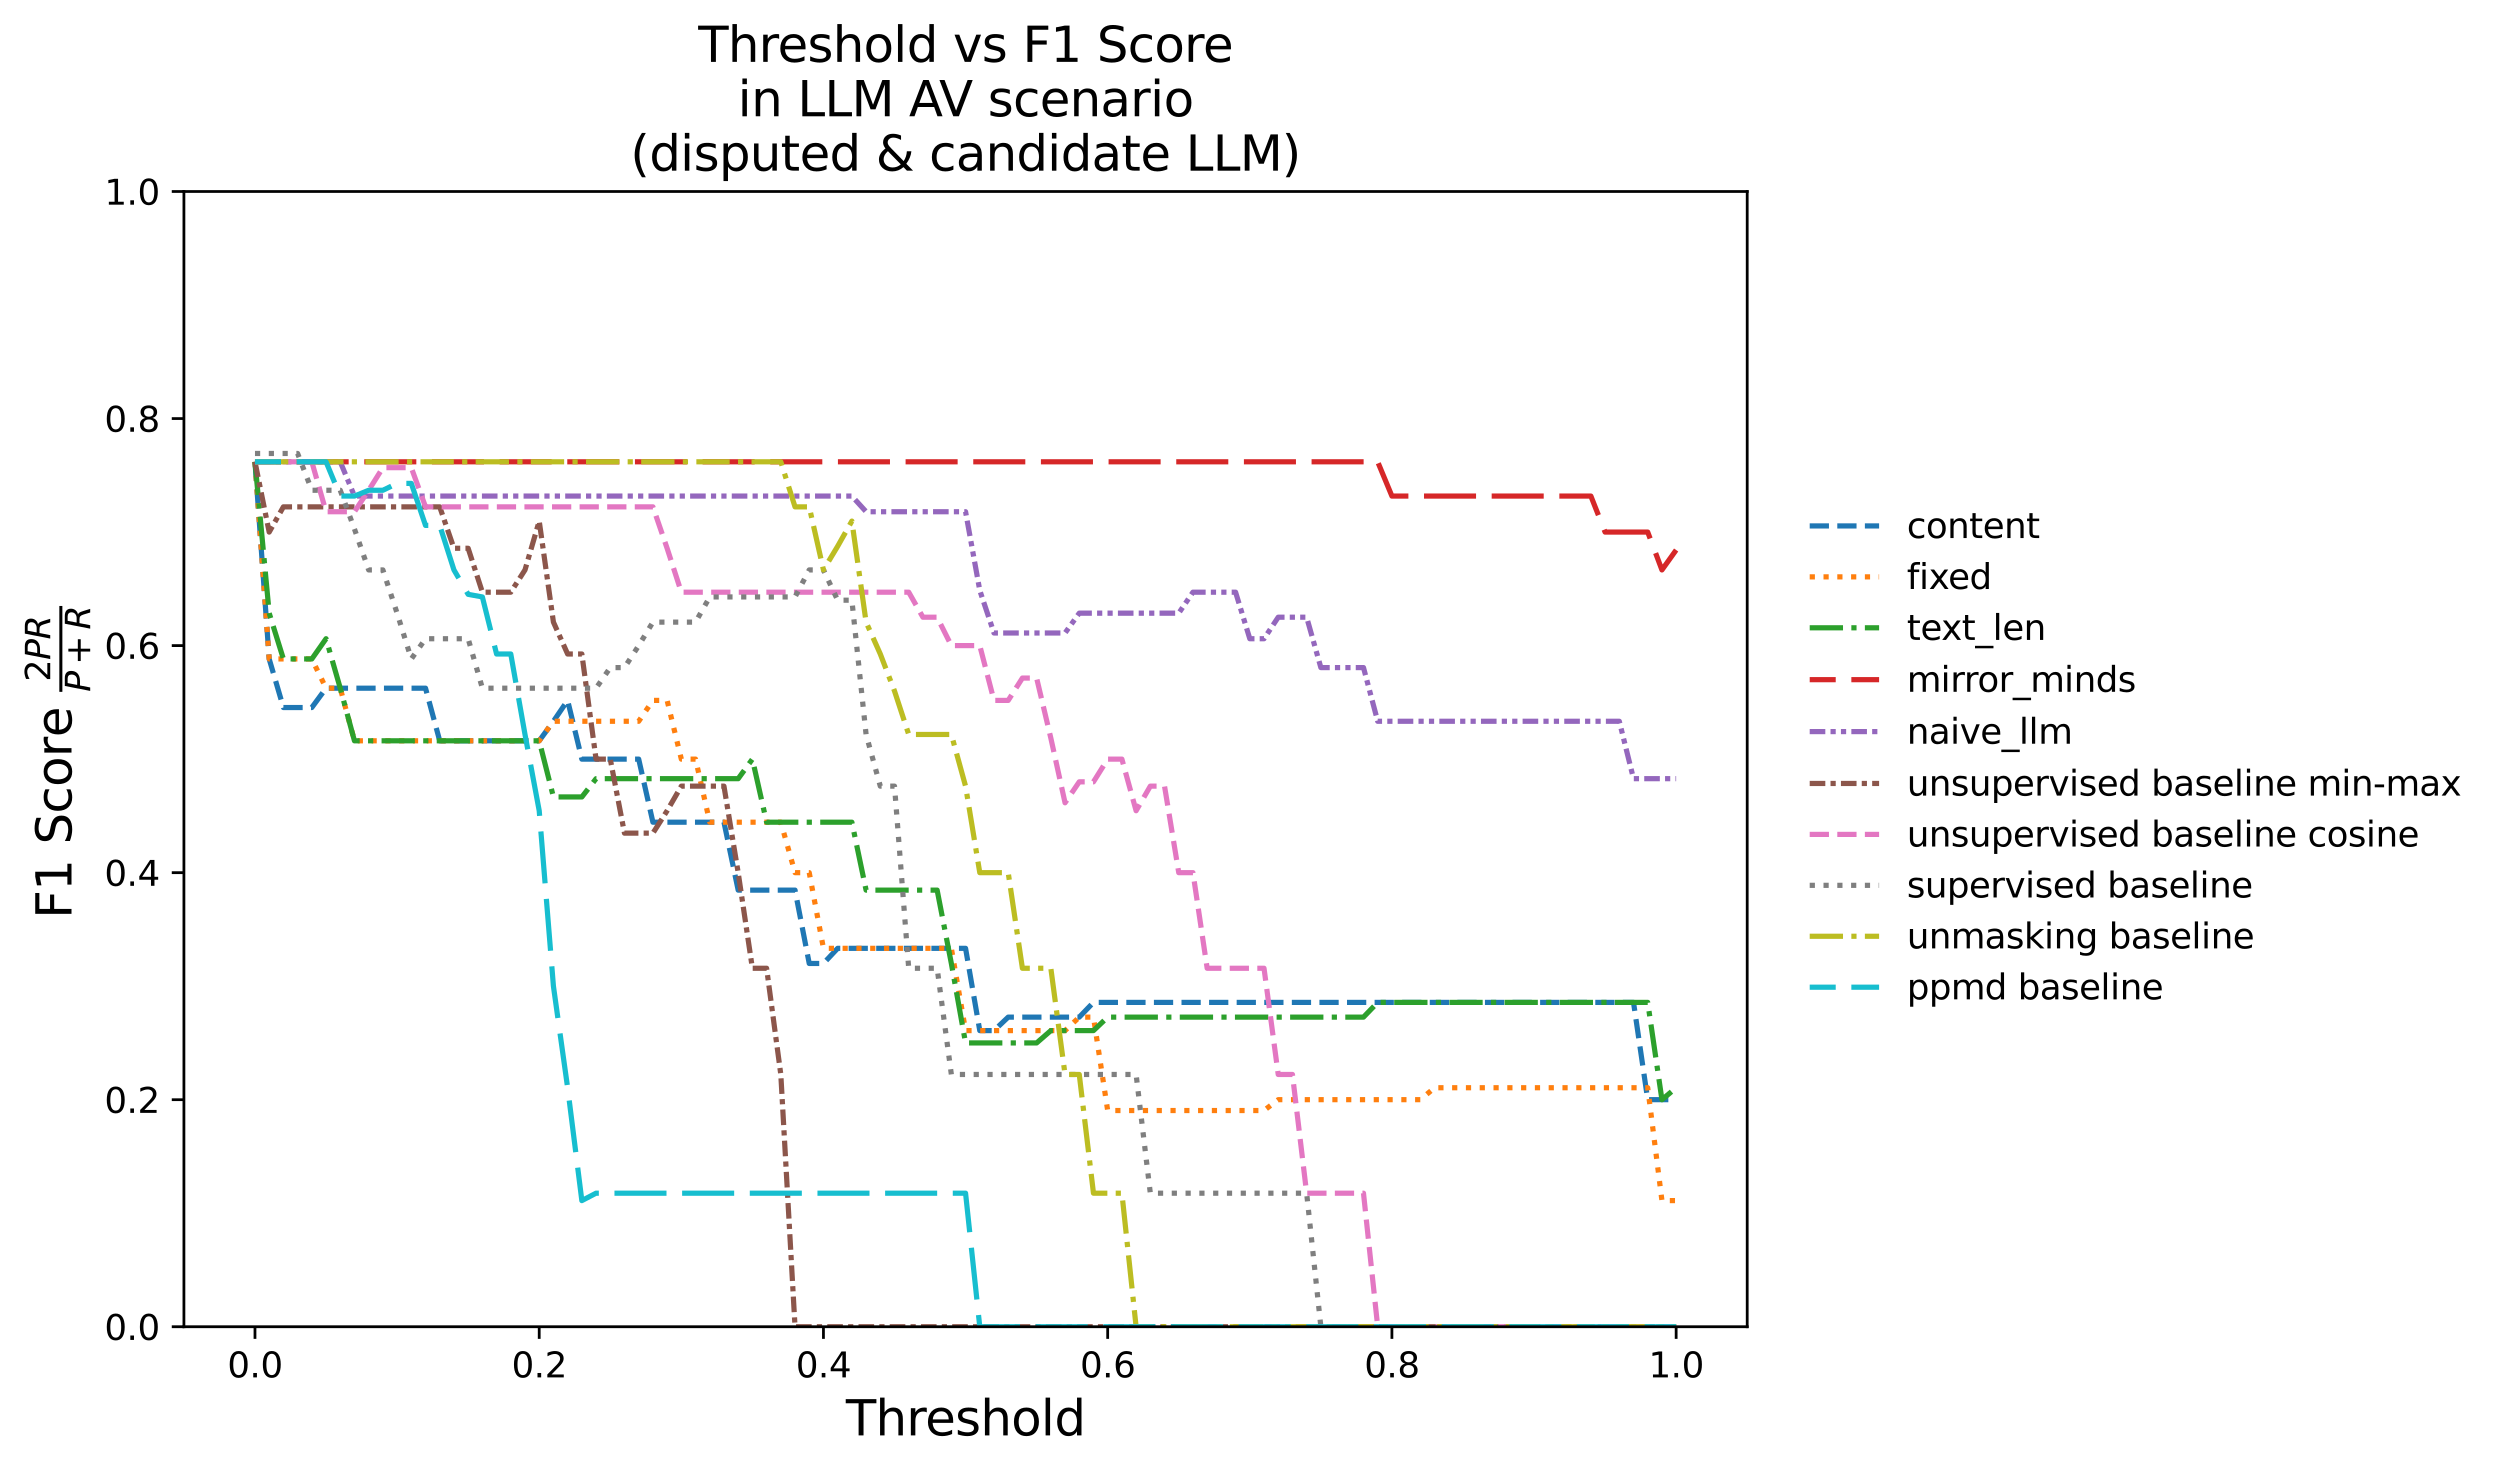 <?xml version="1.0" encoding="utf-8" standalone="no"?>
<!DOCTYPE svg PUBLIC "-//W3C//DTD SVG 1.1//EN"
  "http://www.w3.org/Graphics/SVG/1.1/DTD/svg11.dtd">
<svg xmlns:xlink="http://www.w3.org/1999/xlink" width="720.473pt" height="423.779pt" viewBox="0 0 720.473 423.779" xmlns="http://www.w3.org/2000/svg" version="1.1">
 <defs>
  <style type="text/css">*{stroke-linejoin: round; stroke-linecap: butt}</style>
 </defs>
 <g id="figure_1">
  <g id="patch_1">
   <path d="M 0 423.779 
L 720.473 423.779 
L 720.473 0 
L 0 0 
z
" style="fill: #ffffff"/>
  </g>
  <g id="axes_1">
   <g id="patch_2">
    <path d="M 53.003 382.352 
L 503.526 382.352 
L 503.526 55.192 
L 53.003 55.192 
z
" style="fill: #ffffff"/>
   </g>
   <g id="matplotlib.axis_1">
    <g id="xtick_1">
     <g id="line2d_1">
      <defs>
       <path id="m401fa0d3e3" d="M 0 0 
L 0 3.5 
" style="stroke: #000000; stroke-width: 0.8"/>
      </defs>
      <g>
       <use xlink:href="#m401fa0d3e3" x="73.481" y="382.352" style="stroke: #000000; stroke-width: 0.8"/>
      </g>
     </g>
     <g id="text_1">
      <!-- 0.0 -->
      <g transform="translate(65.53 396.95) scale(0.1 -0.1)">
       <defs>
        <path id="DejaVuSans-30" d="M 2034 4250 
Q 1547 4250 1301 3770 
Q 1056 3291 1056 2328 
Q 1056 1369 1301 889 
Q 1547 409 2034 409 
Q 2525 409 2770 889 
Q 3016 1369 3016 2328 
Q 3016 3291 2770 3770 
Q 2525 4250 2034 4250 
z
M 2034 4750 
Q 2819 4750 3233 4129 
Q 3647 3509 3647 2328 
Q 3647 1150 3233 529 
Q 2819 -91 2034 -91 
Q 1250 -91 836 529 
Q 422 1150 422 2328 
Q 422 3509 836 4129 
Q 1250 4750 2034 4750 
z
" transform="scale(0.016)"/>
        <path id="DejaVuSans-2e" d="M 684 794 
L 1344 794 
L 1344 0 
L 684 0 
L 684 794 
z
" transform="scale(0.016)"/>
       </defs>
       <use xlink:href="#DejaVuSans-30"/>
       <use xlink:href="#DejaVuSans-2e" transform="translate(63.623 0)"/>
       <use xlink:href="#DejaVuSans-30" transform="translate(95.41 0)"/>
      </g>
     </g>
    </g>
    <g id="xtick_2">
     <g id="line2d_2">
      <g>
       <use xlink:href="#m401fa0d3e3" x="155.395" y="382.352" style="stroke: #000000; stroke-width: 0.8"/>
      </g>
     </g>
     <g id="text_2">
      <!-- 0.2 -->
      <g transform="translate(147.443 396.95) scale(0.1 -0.1)">
       <defs>
        <path id="DejaVuSans-32" d="M 1228 531 
L 3431 531 
L 3431 0 
L 469 0 
L 469 531 
Q 828 903 1448 1529 
Q 2069 2156 2228 2338 
Q 2531 2678 2651 2914 
Q 2772 3150 2772 3378 
Q 2772 3750 2511 3984 
Q 2250 4219 1831 4219 
Q 1534 4219 1204 4116 
Q 875 4013 500 3803 
L 500 4441 
Q 881 4594 1212 4672 
Q 1544 4750 1819 4750 
Q 2544 4750 2975 4387 
Q 3406 4025 3406 3419 
Q 3406 3131 3298 2873 
Q 3191 2616 2906 2266 
Q 2828 2175 2409 1742 
Q 1991 1309 1228 531 
z
" transform="scale(0.016)"/>
       </defs>
       <use xlink:href="#DejaVuSans-30"/>
       <use xlink:href="#DejaVuSans-2e" transform="translate(63.623 0)"/>
       <use xlink:href="#DejaVuSans-32" transform="translate(95.41 0)"/>
      </g>
     </g>
    </g>
    <g id="xtick_3">
     <g id="line2d_3">
      <g>
       <use xlink:href="#m401fa0d3e3" x="237.308" y="382.352" style="stroke: #000000; stroke-width: 0.8"/>
      </g>
     </g>
     <g id="text_3">
      <!-- 0.4 -->
      <g transform="translate(229.356 396.95) scale(0.1 -0.1)">
       <defs>
        <path id="DejaVuSans-34" d="M 2419 4116 
L 825 1625 
L 2419 1625 
L 2419 4116 
z
M 2253 4666 
L 3047 4666 
L 3047 1625 
L 3713 1625 
L 3713 1100 
L 3047 1100 
L 3047 0 
L 2419 0 
L 2419 1100 
L 313 1100 
L 313 1709 
L 2253 4666 
z
" transform="scale(0.016)"/>
       </defs>
       <use xlink:href="#DejaVuSans-30"/>
       <use xlink:href="#DejaVuSans-2e" transform="translate(63.623 0)"/>
       <use xlink:href="#DejaVuSans-34" transform="translate(95.41 0)"/>
      </g>
     </g>
    </g>
    <g id="xtick_4">
     <g id="line2d_4">
      <g>
       <use xlink:href="#m401fa0d3e3" x="319.221" y="382.352" style="stroke: #000000; stroke-width: 0.8"/>
      </g>
     </g>
     <g id="text_4">
      <!-- 0.6 -->
      <g transform="translate(311.27 396.95) scale(0.1 -0.1)">
       <defs>
        <path id="DejaVuSans-36" d="M 2113 2584 
Q 1688 2584 1439 2293 
Q 1191 2003 1191 1497 
Q 1191 994 1439 701 
Q 1688 409 2113 409 
Q 2538 409 2786 701 
Q 3034 994 3034 1497 
Q 3034 2003 2786 2293 
Q 2538 2584 2113 2584 
z
M 3366 4563 
L 3366 3988 
Q 3128 4100 2886 4159 
Q 2644 4219 2406 4219 
Q 1781 4219 1451 3797 
Q 1122 3375 1075 2522 
Q 1259 2794 1537 2939 
Q 1816 3084 2150 3084 
Q 2853 3084 3261 2657 
Q 3669 2231 3669 1497 
Q 3669 778 3244 343 
Q 2819 -91 2113 -91 
Q 1303 -91 875 529 
Q 447 1150 447 2328 
Q 447 3434 972 4092 
Q 1497 4750 2381 4750 
Q 2619 4750 2861 4703 
Q 3103 4656 3366 4563 
z
" transform="scale(0.016)"/>
       </defs>
       <use xlink:href="#DejaVuSans-30"/>
       <use xlink:href="#DejaVuSans-2e" transform="translate(63.623 0)"/>
       <use xlink:href="#DejaVuSans-36" transform="translate(95.41 0)"/>
      </g>
     </g>
    </g>
    <g id="xtick_5">
     <g id="line2d_5">
      <g>
       <use xlink:href="#m401fa0d3e3" x="401.135" y="382.352" style="stroke: #000000; stroke-width: 0.8"/>
      </g>
     </g>
     <g id="text_5">
      <!-- 0.8 -->
      <g transform="translate(393.183 396.95) scale(0.1 -0.1)">
       <defs>
        <path id="DejaVuSans-38" d="M 2034 2216 
Q 1584 2216 1326 1975 
Q 1069 1734 1069 1313 
Q 1069 891 1326 650 
Q 1584 409 2034 409 
Q 2484 409 2743 651 
Q 3003 894 3003 1313 
Q 3003 1734 2745 1975 
Q 2488 2216 2034 2216 
z
M 1403 2484 
Q 997 2584 770 2862 
Q 544 3141 544 3541 
Q 544 4100 942 4425 
Q 1341 4750 2034 4750 
Q 2731 4750 3128 4425 
Q 3525 4100 3525 3541 
Q 3525 3141 3298 2862 
Q 3072 2584 2669 2484 
Q 3125 2378 3379 2068 
Q 3634 1759 3634 1313 
Q 3634 634 3220 271 
Q 2806 -91 2034 -91 
Q 1263 -91 848 271 
Q 434 634 434 1313 
Q 434 1759 690 2068 
Q 947 2378 1403 2484 
z
M 1172 3481 
Q 1172 3119 1398 2916 
Q 1625 2713 2034 2713 
Q 2441 2713 2670 2916 
Q 2900 3119 2900 3481 
Q 2900 3844 2670 4047 
Q 2441 4250 2034 4250 
Q 1625 4250 1398 4047 
Q 1172 3844 1172 3481 
z
" transform="scale(0.016)"/>
       </defs>
       <use xlink:href="#DejaVuSans-30"/>
       <use xlink:href="#DejaVuSans-2e" transform="translate(63.623 0)"/>
       <use xlink:href="#DejaVuSans-38" transform="translate(95.41 0)"/>
      </g>
     </g>
    </g>
    <g id="xtick_6">
     <g id="line2d_6">
      <g>
       <use xlink:href="#m401fa0d3e3" x="483.048" y="382.352" style="stroke: #000000; stroke-width: 0.8"/>
      </g>
     </g>
     <g id="text_6">
      <!-- 1.0 -->
      <g transform="translate(475.096 396.95) scale(0.1 -0.1)">
       <defs>
        <path id="DejaVuSans-31" d="M 794 531 
L 1825 531 
L 1825 4091 
L 703 3866 
L 703 4441 
L 1819 4666 
L 2450 4666 
L 2450 531 
L 3481 531 
L 3481 0 
L 794 0 
L 794 531 
z
" transform="scale(0.016)"/>
       </defs>
       <use xlink:href="#DejaVuSans-31"/>
       <use xlink:href="#DejaVuSans-2e" transform="translate(63.623 0)"/>
       <use xlink:href="#DejaVuSans-30" transform="translate(95.41 0)"/>
      </g>
     </g>
    </g>
    <g id="text_7">
     <!-- Threshold -->
     <g transform="translate(243.771 413.668) scale(0.14 -0.14)">
      <defs>
       <path id="DejaVuSans-54" d="M -19 4666 
L 3928 4666 
L 3928 4134 
L 2272 4134 
L 2272 0 
L 1638 0 
L 1638 4134 
L -19 4134 
L -19 4666 
z
" transform="scale(0.016)"/>
       <path id="DejaVuSans-68" d="M 3513 2113 
L 3513 0 
L 2938 0 
L 2938 2094 
Q 2938 2591 2744 2837 
Q 2550 3084 2163 3084 
Q 1697 3084 1428 2787 
Q 1159 2491 1159 1978 
L 1159 0 
L 581 0 
L 581 4863 
L 1159 4863 
L 1159 2956 
Q 1366 3272 1645 3428 
Q 1925 3584 2291 3584 
Q 2894 3584 3203 3211 
Q 3513 2838 3513 2113 
z
" transform="scale(0.016)"/>
       <path id="DejaVuSans-72" d="M 2631 2963 
Q 2534 3019 2420 3045 
Q 2306 3072 2169 3072 
Q 1681 3072 1420 2755 
Q 1159 2438 1159 1844 
L 1159 0 
L 581 0 
L 581 3500 
L 1159 3500 
L 1159 2956 
Q 1341 3275 1631 3429 
Q 1922 3584 2338 3584 
Q 2397 3584 2469 3576 
Q 2541 3569 2628 3553 
L 2631 2963 
z
" transform="scale(0.016)"/>
       <path id="DejaVuSans-65" d="M 3597 1894 
L 3597 1613 
L 953 1613 
Q 991 1019 1311 708 
Q 1631 397 2203 397 
Q 2534 397 2845 478 
Q 3156 559 3463 722 
L 3463 178 
Q 3153 47 2828 -22 
Q 2503 -91 2169 -91 
Q 1331 -91 842 396 
Q 353 884 353 1716 
Q 353 2575 817 3079 
Q 1281 3584 2069 3584 
Q 2775 3584 3186 3129 
Q 3597 2675 3597 1894 
z
M 3022 2063 
Q 3016 2534 2758 2815 
Q 2500 3097 2075 3097 
Q 1594 3097 1305 2825 
Q 1016 2553 972 2059 
L 3022 2063 
z
" transform="scale(0.016)"/>
       <path id="DejaVuSans-73" d="M 2834 3397 
L 2834 2853 
Q 2591 2978 2328 3040 
Q 2066 3103 1784 3103 
Q 1356 3103 1142 2972 
Q 928 2841 928 2578 
Q 928 2378 1081 2264 
Q 1234 2150 1697 2047 
L 1894 2003 
Q 2506 1872 2764 1633 
Q 3022 1394 3022 966 
Q 3022 478 2636 193 
Q 2250 -91 1575 -91 
Q 1294 -91 989 -36 
Q 684 19 347 128 
L 347 722 
Q 666 556 975 473 
Q 1284 391 1588 391 
Q 1994 391 2212 530 
Q 2431 669 2431 922 
Q 2431 1156 2273 1281 
Q 2116 1406 1581 1522 
L 1381 1569 
Q 847 1681 609 1914 
Q 372 2147 372 2553 
Q 372 3047 722 3315 
Q 1072 3584 1716 3584 
Q 2034 3584 2315 3537 
Q 2597 3491 2834 3397 
z
" transform="scale(0.016)"/>
       <path id="DejaVuSans-6f" d="M 1959 3097 
Q 1497 3097 1228 2736 
Q 959 2375 959 1747 
Q 959 1119 1226 758 
Q 1494 397 1959 397 
Q 2419 397 2687 759 
Q 2956 1122 2956 1747 
Q 2956 2369 2687 2733 
Q 2419 3097 1959 3097 
z
M 1959 3584 
Q 2709 3584 3137 3096 
Q 3566 2609 3566 1747 
Q 3566 888 3137 398 
Q 2709 -91 1959 -91 
Q 1206 -91 779 398 
Q 353 888 353 1747 
Q 353 2609 779 3096 
Q 1206 3584 1959 3584 
z
" transform="scale(0.016)"/>
       <path id="DejaVuSans-6c" d="M 603 4863 
L 1178 4863 
L 1178 0 
L 603 0 
L 603 4863 
z
" transform="scale(0.016)"/>
       <path id="DejaVuSans-64" d="M 2906 2969 
L 2906 4863 
L 3481 4863 
L 3481 0 
L 2906 0 
L 2906 525 
Q 2725 213 2448 61 
Q 2172 -91 1784 -91 
Q 1150 -91 751 415 
Q 353 922 353 1747 
Q 353 2572 751 3078 
Q 1150 3584 1784 3584 
Q 2172 3584 2448 3432 
Q 2725 3281 2906 2969 
z
M 947 1747 
Q 947 1113 1208 752 
Q 1469 391 1925 391 
Q 2381 391 2643 752 
Q 2906 1113 2906 1747 
Q 2906 2381 2643 2742 
Q 2381 3103 1925 3103 
Q 1469 3103 1208 2742 
Q 947 2381 947 1747 
z
" transform="scale(0.016)"/>
      </defs>
      <use xlink:href="#DejaVuSans-54"/>
      <use xlink:href="#DejaVuSans-68" transform="translate(61.084 0)"/>
      <use xlink:href="#DejaVuSans-72" transform="translate(124.463 0)"/>
      <use xlink:href="#DejaVuSans-65" transform="translate(163.326 0)"/>
      <use xlink:href="#DejaVuSans-73" transform="translate(224.85 0)"/>
      <use xlink:href="#DejaVuSans-68" transform="translate(276.949 0)"/>
      <use xlink:href="#DejaVuSans-6f" transform="translate(340.328 0)"/>
      <use xlink:href="#DejaVuSans-6c" transform="translate(401.51 0)"/>
      <use xlink:href="#DejaVuSans-64" transform="translate(429.293 0)"/>
     </g>
    </g>
   </g>
   <g id="matplotlib.axis_2">
    <g id="ytick_1">
     <g id="line2d_7">
      <defs>
       <path id="m898ccb89fb" d="M 0 0 
L -3.5 0 
" style="stroke: #000000; stroke-width: 0.8"/>
      </defs>
      <g>
       <use xlink:href="#m898ccb89fb" x="53.003" y="382.352" style="stroke: #000000; stroke-width: 0.8"/>
      </g>
     </g>
     <g id="text_8">
      <!-- 0.0 -->
      <g transform="translate(30.1 386.151) scale(0.1 -0.1)">
       <use xlink:href="#DejaVuSans-30"/>
       <use xlink:href="#DejaVuSans-2e" transform="translate(63.623 0)"/>
       <use xlink:href="#DejaVuSans-30" transform="translate(95.41 0)"/>
      </g>
     </g>
    </g>
    <g id="ytick_2">
     <g id="line2d_8">
      <g>
       <use xlink:href="#m898ccb89fb" x="53.003" y="316.92" style="stroke: #000000; stroke-width: 0.8"/>
      </g>
     </g>
     <g id="text_9">
      <!-- 0.2 -->
      <g transform="translate(30.1 320.719) scale(0.1 -0.1)">
       <use xlink:href="#DejaVuSans-30"/>
       <use xlink:href="#DejaVuSans-2e" transform="translate(63.623 0)"/>
       <use xlink:href="#DejaVuSans-32" transform="translate(95.41 0)"/>
      </g>
     </g>
    </g>
    <g id="ytick_3">
     <g id="line2d_9">
      <g>
       <use xlink:href="#m898ccb89fb" x="53.003" y="251.488" style="stroke: #000000; stroke-width: 0.8"/>
      </g>
     </g>
     <g id="text_10">
      <!-- 0.4 -->
      <g transform="translate(30.1 255.287) scale(0.1 -0.1)">
       <use xlink:href="#DejaVuSans-30"/>
       <use xlink:href="#DejaVuSans-2e" transform="translate(63.623 0)"/>
       <use xlink:href="#DejaVuSans-34" transform="translate(95.41 0)"/>
      </g>
     </g>
    </g>
    <g id="ytick_4">
     <g id="line2d_10">
      <g>
       <use xlink:href="#m898ccb89fb" x="53.003" y="186.056" style="stroke: #000000; stroke-width: 0.8"/>
      </g>
     </g>
     <g id="text_11">
      <!-- 0.6 -->
      <g transform="translate(30.1 189.855) scale(0.1 -0.1)">
       <use xlink:href="#DejaVuSans-30"/>
       <use xlink:href="#DejaVuSans-2e" transform="translate(63.623 0)"/>
       <use xlink:href="#DejaVuSans-36" transform="translate(95.41 0)"/>
      </g>
     </g>
    </g>
    <g id="ytick_5">
     <g id="line2d_11">
      <g>
       <use xlink:href="#m898ccb89fb" x="53.003" y="120.624" style="stroke: #000000; stroke-width: 0.8"/>
      </g>
     </g>
     <g id="text_12">
      <!-- 0.8 -->
      <g transform="translate(30.1 124.423) scale(0.1 -0.1)">
       <use xlink:href="#DejaVuSans-30"/>
       <use xlink:href="#DejaVuSans-2e" transform="translate(63.623 0)"/>
       <use xlink:href="#DejaVuSans-38" transform="translate(95.41 0)"/>
      </g>
     </g>
    </g>
    <g id="ytick_6">
     <g id="line2d_12">
      <g>
       <use xlink:href="#m898ccb89fb" x="53.003" y="55.192" style="stroke: #000000; stroke-width: 0.8"/>
      </g>
     </g>
     <g id="text_13">
      <!-- 1.0 -->
      <g transform="translate(30.1 58.991) scale(0.1 -0.1)">
       <use xlink:href="#DejaVuSans-31"/>
       <use xlink:href="#DejaVuSans-2e" transform="translate(63.623 0)"/>
       <use xlink:href="#DejaVuSans-30" transform="translate(95.41 0)"/>
      </g>
     </g>
    </g>
    <g id="text_14">
     <!-- F1 Score $\frac{{2PR}}{{P+R}}$ -->
     <g transform="translate(20.64 264.762) rotate(-90) scale(0.14 -0.14)">
      <defs>
       <path id="DejaVuSans-46" d="M 628 4666 
L 3309 4666 
L 3309 4134 
L 1259 4134 
L 1259 2759 
L 3109 2759 
L 3109 2228 
L 1259 2228 
L 1259 0 
L 628 0 
L 628 4666 
z
" transform="scale(0.016)"/>
       <path id="DejaVuSans-20" transform="scale(0.016)"/>
       <path id="DejaVuSans-53" d="M 3425 4513 
L 3425 3897 
Q 3066 4069 2747 4153 
Q 2428 4238 2131 4238 
Q 1616 4238 1336 4038 
Q 1056 3838 1056 3469 
Q 1056 3159 1242 3001 
Q 1428 2844 1947 2747 
L 2328 2669 
Q 3034 2534 3370 2195 
Q 3706 1856 3706 1288 
Q 3706 609 3251 259 
Q 2797 -91 1919 -91 
Q 1588 -91 1214 -16 
Q 841 59 441 206 
L 441 856 
Q 825 641 1194 531 
Q 1563 422 1919 422 
Q 2459 422 2753 634 
Q 3047 847 3047 1241 
Q 3047 1584 2836 1778 
Q 2625 1972 2144 2069 
L 1759 2144 
Q 1053 2284 737 2584 
Q 422 2884 422 3419 
Q 422 4038 858 4394 
Q 1294 4750 2059 4750 
Q 2388 4750 2728 4690 
Q 3069 4631 3425 4513 
z
" transform="scale(0.016)"/>
       <path id="DejaVuSans-63" d="M 3122 3366 
L 3122 2828 
Q 2878 2963 2633 3030 
Q 2388 3097 2138 3097 
Q 1578 3097 1268 2742 
Q 959 2388 959 1747 
Q 959 1106 1268 751 
Q 1578 397 2138 397 
Q 2388 397 2633 464 
Q 2878 531 3122 666 
L 3122 134 
Q 2881 22 2623 -34 
Q 2366 -91 2075 -91 
Q 1284 -91 818 406 
Q 353 903 353 1747 
Q 353 2603 823 3093 
Q 1294 3584 2113 3584 
Q 2378 3584 2631 3529 
Q 2884 3475 3122 3366 
z
" transform="scale(0.016)"/>
       <path id="DejaVuSans-Oblique-50" d="M 1081 4666 
L 2541 4666 
Q 3178 4666 3512 4369 
Q 3847 4072 3847 3500 
Q 3847 2731 3353 2303 
Q 2859 1875 1966 1875 
L 1172 1875 
L 806 0 
L 172 0 
L 1081 4666 
z
M 1613 4147 
L 1275 2394 
L 2069 2394 
Q 2606 2394 2893 2669 
Q 3181 2944 3181 3456 
Q 3181 3784 2986 3965 
Q 2791 4147 2438 4147 
L 1613 4147 
z
" transform="scale(0.016)"/>
       <path id="DejaVuSans-Oblique-52" d="M 1613 4147 
L 1294 2491 
L 2106 2491 
Q 2584 2491 2879 2755 
Q 3175 3019 3175 3444 
Q 3175 3784 2976 3965 
Q 2778 4147 2406 4147 
L 1613 4147 
z
M 2772 2241 
Q 2972 2194 3105 2009 
Q 3238 1825 3413 1275 
L 3809 0 
L 3144 0 
L 2778 1197 
Q 2638 1659 2453 1815 
Q 2269 1972 1888 1972 
L 1191 1972 
L 806 0 
L 172 0 
L 1081 4666 
L 2503 4666 
Q 3150 4666 3495 4373 
Q 3841 4081 3841 3531 
Q 3841 3044 3547 2687 
Q 3253 2331 2772 2241 
z
" transform="scale(0.016)"/>
       <path id="DejaVuSans-2b" d="M 2944 4013 
L 2944 2272 
L 4684 2272 
L 4684 1741 
L 2944 1741 
L 2944 0 
L 2419 0 
L 2419 1741 
L 678 1741 
L 678 2272 
L 2419 2272 
L 2419 4013 
L 2944 4013 
z
" transform="scale(0.016)"/>
      </defs>
      <use xlink:href="#DejaVuSans-46" transform="translate(0 0.25)"/>
      <use xlink:href="#DejaVuSans-31" transform="translate(57.52 0.25)"/>
      <use xlink:href="#DejaVuSans-20" transform="translate(121.143 0.25)"/>
      <use xlink:href="#DejaVuSans-53" transform="translate(152.93 0.25)"/>
      <use xlink:href="#DejaVuSans-63" transform="translate(216.406 0.25)"/>
      <use xlink:href="#DejaVuSans-6f" transform="translate(271.387 0.25)"/>
      <use xlink:href="#DejaVuSans-72" transform="translate(332.568 0.25)"/>
      <use xlink:href="#DejaVuSans-65" transform="translate(373.682 0.25)"/>
      <use xlink:href="#DejaVuSans-20" transform="translate(435.205 0.25)"/>
      <use xlink:href="#DejaVuSans-32" transform="translate(487.992 44.047) scale(0.7)"/>
      <use xlink:href="#DejaVuSans-Oblique-50" transform="translate(532.528 44.047) scale(0.7)"/>
      <use xlink:href="#DejaVuSans-Oblique-52" transform="translate(574.74 44.047) scale(0.7)"/>
      <use xlink:href="#DejaVuSans-Oblique-50" transform="translate(466.992 -38.237) scale(0.7)"/>
      <use xlink:href="#DejaVuSans-2b" transform="translate(522.842 -38.237) scale(0.7)"/>
      <use xlink:href="#DejaVuSans-Oblique-52" transform="translate(595.132 -38.237) scale(0.7)"/>
      <path d="M 466.992 19.047 
L 466.992 25.297 
L 643.77 25.297 
L 643.77 19.047 
L 466.992 19.047 
z
"/>
     </g>
    </g>
   </g>
   <g id="line2d_13">
    <path d="M 73.481 133.087 
L 77.577 189.905 
L 81.673 203.901 
L 85.768 203.901 
L 89.864 203.901 
L 93.96 198.324 
L 98.055 198.324 
L 102.151 198.324 
L 106.247 198.324 
L 110.342 198.324 
L 114.438 198.324 
L 118.534 198.324 
L 122.629 198.324 
L 126.725 213.495 
L 130.821 213.495 
L 134.916 213.495 
L 139.012 213.495 
L 143.108 213.495 
L 147.203 213.495 
L 151.299 213.495 
L 155.395 213.495 
L 159.49 207.866 
L 163.586 201.85 
L 167.682 218.772 
L 171.777 218.772 
L 175.873 218.772 
L 179.969 218.772 
L 184.064 218.772 
L 188.16 236.947 
L 192.256 236.947 
L 196.351 236.947 
L 200.447 236.947 
L 204.543 236.947 
L 208.638 236.947 
L 212.734 256.521 
L 216.83 256.521 
L 220.925 256.521 
L 225.021 256.521 
L 229.117 256.521 
L 233.212 277.66 
L 237.308 277.66 
L 241.404 273.298 
L 245.499 273.298 
L 249.595 273.298 
L 253.691 273.298 
L 257.786 273.298 
L 261.882 273.298 
L 265.978 273.298 
L 270.073 273.298 
L 274.169 273.298 
L 278.265 273.298 
L 282.36 297.006 
L 286.456 297.006 
L 290.552 293.126 
L 294.647 293.126 
L 298.743 293.126 
L 302.839 293.126 
L 306.934 293.126 
L 311.03 293.126 
L 315.126 288.877 
L 319.221 288.877 
L 323.317 288.877 
L 327.413 288.877 
L 331.508 288.877 
L 335.604 288.877 
L 339.7 288.877 
L 343.795 288.877 
L 347.891 288.877 
L 351.987 288.877 
L 356.082 288.877 
L 360.178 288.877 
L 364.274 288.877 
L 368.369 288.877 
L 372.465 288.877 
L 376.561 288.877 
L 380.656 288.877 
L 384.752 288.877 
L 388.848 288.877 
L 392.943 288.877 
L 397.039 288.877 
L 401.135 288.877 
L 405.23 288.877 
L 409.326 288.877 
L 413.422 288.877 
L 417.517 288.877 
L 421.613 288.877 
L 425.709 288.877 
L 429.804 288.877 
L 433.9 288.877 
L 437.996 288.877 
L 442.091 288.877 
L 446.187 288.877 
L 450.282 288.877 
L 454.378 288.877 
L 458.474 288.877 
L 462.569 288.877 
L 466.665 288.877 
L 470.761 288.877 
L 474.856 316.92 
L 478.952 316.92 
L 483.048 316.92 
" clip-path="url(#pfb4548d0b1)" style="fill: none; stroke-dasharray: 5.55,2.4; stroke-dashoffset: 0; stroke: #1f77b4; stroke-width: 1.5"/>
   </g>
   <g id="line2d_14">
    <path d="M 73.481 133.087 
L 77.577 189.905 
L 81.673 189.905 
L 85.768 189.905 
L 89.864 189.905 
L 93.96 198.324 
L 98.055 198.324 
L 102.151 213.495 
L 106.247 213.495 
L 110.342 213.495 
L 114.438 213.495 
L 118.534 213.495 
L 122.629 213.495 
L 126.725 213.495 
L 130.821 213.495 
L 134.916 213.495 
L 139.012 213.495 
L 143.108 213.495 
L 147.203 213.495 
L 151.299 213.495 
L 155.395 213.495 
L 159.49 207.866 
L 163.586 207.866 
L 167.682 207.866 
L 171.777 207.866 
L 175.873 207.866 
L 179.969 207.866 
L 184.064 207.866 
L 188.16 201.85 
L 192.256 201.85 
L 196.351 218.772 
L 200.447 218.772 
L 204.543 236.947 
L 208.638 236.947 
L 212.734 236.947 
L 216.83 236.947 
L 220.925 236.947 
L 225.021 236.947 
L 229.117 251.488 
L 233.212 251.488 
L 237.308 273.298 
L 241.404 273.298 
L 245.499 273.298 
L 249.595 273.298 
L 253.691 273.298 
L 257.786 273.298 
L 261.882 273.298 
L 265.978 273.298 
L 270.073 273.298 
L 274.169 273.298 
L 278.265 297.006 
L 282.36 297.006 
L 286.456 297.006 
L 290.552 297.006 
L 294.647 297.006 
L 298.743 297.006 
L 302.839 297.006 
L 306.934 297.006 
L 311.03 293.126 
L 315.126 293.126 
L 319.221 320.035 
L 323.317 320.035 
L 327.413 320.035 
L 331.508 320.035 
L 335.604 320.035 
L 339.7 320.035 
L 343.795 320.035 
L 347.891 320.035 
L 351.987 320.035 
L 356.082 320.035 
L 360.178 320.035 
L 364.274 320.035 
L 368.369 316.92 
L 372.465 316.92 
L 376.561 316.92 
L 380.656 316.92 
L 384.752 316.92 
L 388.848 316.92 
L 392.943 316.92 
L 397.039 316.92 
L 401.135 316.92 
L 405.23 316.92 
L 409.326 316.92 
L 413.422 313.476 
L 417.517 313.476 
L 421.613 313.476 
L 425.709 313.476 
L 429.804 313.476 
L 433.9 313.476 
L 437.996 313.476 
L 442.091 313.476 
L 446.187 313.476 
L 450.282 313.476 
L 454.378 313.476 
L 458.474 313.476 
L 462.569 313.476 
L 466.665 313.476 
L 470.761 313.476 
L 474.856 313.476 
L 478.952 346.001 
L 483.048 346.001 
" clip-path="url(#pfb4548d0b1)" style="fill: none; stroke-dasharray: 1.5,2.475; stroke-dashoffset: 0; stroke: #ff7f0e; stroke-width: 1.5"/>
   </g>
   <g id="line2d_15">
    <path d="M 73.481 133.087 
L 77.577 176.708 
L 81.673 189.905 
L 85.768 189.905 
L 89.864 189.905 
L 93.96 184.073 
L 98.055 198.324 
L 102.151 213.495 
L 106.247 213.495 
L 110.342 213.495 
L 114.438 213.495 
L 118.534 213.495 
L 122.629 213.495 
L 126.725 213.495 
L 130.821 213.495 
L 134.916 213.495 
L 139.012 213.495 
L 143.108 213.495 
L 147.203 213.495 
L 151.299 213.495 
L 155.395 213.495 
L 159.49 229.677 
L 163.586 229.677 
L 167.682 229.677 
L 171.777 224.412 
L 175.873 224.412 
L 179.969 224.412 
L 184.064 224.412 
L 188.16 224.412 
L 192.256 224.412 
L 196.351 224.412 
L 200.447 224.412 
L 204.543 224.412 
L 208.638 224.412 
L 212.734 224.412 
L 216.83 218.772 
L 220.925 236.947 
L 225.021 236.947 
L 229.117 236.947 
L 233.212 236.947 
L 237.308 236.947 
L 241.404 236.947 
L 245.499 236.947 
L 249.595 256.521 
L 253.691 256.521 
L 257.786 256.521 
L 261.882 256.521 
L 265.978 256.521 
L 270.073 256.521 
L 274.169 277.66 
L 278.265 300.562 
L 282.36 300.562 
L 286.456 300.562 
L 290.552 300.562 
L 294.647 300.562 
L 298.743 300.562 
L 302.839 297.006 
L 306.934 297.006 
L 311.03 297.006 
L 315.126 297.006 
L 319.221 293.126 
L 323.317 293.126 
L 327.413 293.126 
L 331.508 293.126 
L 335.604 293.126 
L 339.7 293.126 
L 343.795 293.126 
L 347.891 293.126 
L 351.987 293.126 
L 356.082 293.126 
L 360.178 293.126 
L 364.274 293.126 
L 368.369 293.126 
L 372.465 293.126 
L 376.561 293.126 
L 380.656 293.126 
L 384.752 293.126 
L 388.848 293.126 
L 392.943 293.126 
L 397.039 288.877 
L 401.135 288.877 
L 405.23 288.877 
L 409.326 288.877 
L 413.422 288.877 
L 417.517 288.877 
L 421.613 288.877 
L 425.709 288.877 
L 429.804 288.877 
L 433.9 288.877 
L 437.996 288.877 
L 442.091 288.877 
L 446.187 288.877 
L 450.282 288.877 
L 454.378 288.877 
L 458.474 288.877 
L 462.569 288.877 
L 466.665 288.877 
L 470.761 288.877 
L 474.856 288.877 
L 478.952 316.92 
L 483.048 313.476 
" clip-path="url(#pfb4548d0b1)" style="fill: none; stroke-dasharray: 9.6,2.4,1.5,2.4; stroke-dashoffset: 0; stroke: #2ca02c; stroke-width: 1.5"/>
   </g>
   <g id="line2d_16">
    <path d="M 73.481 133.087 
L 77.577 133.087 
L 81.673 133.087 
L 85.768 133.087 
L 89.864 133.087 
L 93.96 133.087 
L 98.055 133.087 
L 102.151 133.087 
L 106.247 133.087 
L 110.342 133.087 
L 114.438 133.087 
L 118.534 133.087 
L 122.629 133.087 
L 126.725 133.087 
L 130.821 133.087 
L 134.916 133.087 
L 139.012 133.087 
L 143.108 133.087 
L 147.203 133.087 
L 151.299 133.087 
L 155.395 133.087 
L 159.49 133.087 
L 163.586 133.087 
L 167.682 133.087 
L 171.777 133.087 
L 175.873 133.087 
L 179.969 133.087 
L 184.064 133.087 
L 188.16 133.087 
L 192.256 133.087 
L 196.351 133.087 
L 200.447 133.087 
L 204.543 133.087 
L 208.638 133.087 
L 212.734 133.087 
L 216.83 133.087 
L 220.925 133.087 
L 225.021 133.087 
L 229.117 133.087 
L 233.212 133.087 
L 237.308 133.087 
L 241.404 133.087 
L 245.499 133.087 
L 249.595 133.087 
L 253.691 133.087 
L 257.786 133.087 
L 261.882 133.087 
L 265.978 133.087 
L 270.073 133.087 
L 274.169 133.087 
L 278.265 133.087 
L 282.36 133.087 
L 286.456 133.087 
L 290.552 133.087 
L 294.647 133.087 
L 298.743 133.087 
L 302.839 133.087 
L 306.934 133.087 
L 311.03 133.087 
L 315.126 133.087 
L 319.221 133.087 
L 323.317 133.087 
L 327.413 133.087 
L 331.508 133.087 
L 335.604 133.087 
L 339.7 133.087 
L 343.795 133.087 
L 347.891 133.087 
L 351.987 133.087 
L 356.082 133.087 
L 360.178 133.087 
L 364.274 133.087 
L 368.369 133.087 
L 372.465 133.087 
L 376.561 133.087 
L 380.656 133.087 
L 384.752 133.087 
L 388.848 133.087 
L 392.943 133.087 
L 397.039 133.087 
L 401.135 142.966 
L 405.23 142.966 
L 409.326 142.966 
L 413.422 142.966 
L 417.517 142.966 
L 421.613 142.966 
L 425.709 142.966 
L 429.804 142.966 
L 433.9 142.966 
L 437.996 142.966 
L 442.091 142.966 
L 446.187 142.966 
L 450.282 142.966 
L 454.378 142.966 
L 458.474 142.966 
L 462.569 153.34 
L 466.665 153.34 
L 470.761 153.34 
L 474.856 153.34 
L 478.952 164.245 
L 483.048 158.505 
" clip-path="url(#pfb4548d0b1)" style="fill: none; stroke-dasharray: 15,4.5; stroke-dashoffset: 7.5; stroke: #d62728; stroke-width: 1.5"/>
   </g>
   <g id="line2d_17">
    <path d="M 73.481 133.087 
L 77.577 133.087 
L 81.673 133.087 
L 85.768 133.087 
L 89.864 133.087 
L 93.96 133.087 
L 98.055 133.087 
L 102.151 142.966 
L 106.247 142.966 
L 110.342 142.966 
L 114.438 142.966 
L 118.534 142.966 
L 122.629 142.966 
L 126.725 142.966 
L 130.821 142.966 
L 134.916 142.966 
L 139.012 142.966 
L 143.108 142.966 
L 147.203 142.966 
L 151.299 142.966 
L 155.395 142.966 
L 159.49 142.966 
L 163.586 142.966 
L 167.682 142.966 
L 171.777 142.966 
L 175.873 142.966 
L 179.969 142.966 
L 184.064 142.966 
L 188.16 142.966 
L 192.256 142.966 
L 196.351 142.966 
L 200.447 142.966 
L 204.543 142.966 
L 208.638 142.966 
L 212.734 142.966 
L 216.83 142.966 
L 220.925 142.966 
L 225.021 142.966 
L 229.117 142.966 
L 233.212 142.966 
L 237.308 142.966 
L 241.404 142.966 
L 245.499 142.966 
L 249.595 147.468 
L 253.691 147.468 
L 257.786 147.468 
L 261.882 147.468 
L 265.978 147.468 
L 270.073 147.468 
L 274.169 147.468 
L 278.265 147.468 
L 282.36 170.14 
L 286.456 182.421 
L 290.552 182.421 
L 294.647 182.421 
L 298.743 182.421 
L 302.839 182.421 
L 306.934 182.421 
L 311.03 176.708 
L 315.126 176.708 
L 319.221 176.708 
L 323.317 176.708 
L 327.413 176.708 
L 331.508 176.708 
L 335.604 176.708 
L 339.7 176.708 
L 343.795 170.66 
L 347.891 170.66 
L 351.987 170.66 
L 356.082 170.66 
L 360.178 184.073 
L 364.274 184.073 
L 368.369 177.877 
L 372.465 177.877 
L 376.561 177.877 
L 380.656 192.388 
L 384.752 192.388 
L 388.848 192.388 
L 392.943 192.388 
L 397.039 207.866 
L 401.135 207.866 
L 405.23 207.866 
L 409.326 207.866 
L 413.422 207.866 
L 417.517 207.866 
L 421.613 207.866 
L 425.709 207.866 
L 429.804 207.866 
L 433.9 207.866 
L 437.996 207.866 
L 442.091 207.866 
L 446.187 207.866 
L 450.282 207.866 
L 454.378 207.866 
L 458.474 207.866 
L 462.569 207.866 
L 466.665 207.866 
L 470.761 224.412 
L 474.856 224.412 
L 478.952 224.412 
L 483.048 224.412 
" clip-path="url(#pfb4548d0b1)" style="fill: none; stroke-dasharray: 4.5,1.5,1.5,1.5,1.5,1.5; stroke-dashoffset: 0; stroke: #9467bd; stroke-width: 1.5"/>
   </g>
   <g id="line2d_18">
    <path d="M 73.481 133.087 
L 77.577 153.34 
L 81.673 146.069 
L 85.768 146.069 
L 89.864 146.069 
L 93.96 146.069 
L 98.055 146.069 
L 102.151 146.069 
L 106.247 146.069 
L 110.342 146.069 
L 114.438 146.069 
L 118.534 146.069 
L 122.629 146.069 
L 126.725 146.069 
L 130.821 158.013 
L 134.916 158.013 
L 139.012 170.66 
L 143.108 170.66 
L 147.203 170.66 
L 151.299 164.245 
L 155.395 150.174 
L 159.49 179.287 
L 163.586 188.479 
L 167.682 188.479 
L 171.777 218.772 
L 175.873 218.772 
L 179.969 240.108 
L 184.064 240.108 
L 188.16 240.108 
L 192.256 233.643 
L 196.351 226.561 
L 200.447 226.561 
L 204.543 226.561 
L 208.638 226.561 
L 212.734 251.488 
L 216.83 279.038 
L 220.925 279.038 
L 225.021 309.649 
L 229.117 382.352 
L 233.212 382.352 
L 237.308 382.352 
L 241.404 382.352 
L 245.499 382.352 
L 249.595 382.352 
L 253.691 382.352 
L 257.786 382.352 
L 261.882 382.352 
L 265.978 382.352 
L 270.073 382.352 
L 274.169 382.352 
L 278.265 382.352 
L 282.36 382.352 
L 286.456 382.352 
L 290.552 382.352 
L 294.647 382.352 
L 298.743 382.352 
L 302.839 382.352 
L 306.934 382.352 
L 311.03 382.352 
L 315.126 382.352 
L 319.221 382.352 
L 323.317 382.352 
L 327.413 382.352 
L 331.508 382.352 
L 335.604 382.352 
L 339.7 382.352 
L 343.795 382.352 
L 347.891 382.352 
L 351.987 382.352 
L 356.082 382.352 
L 360.178 382.352 
L 364.274 382.352 
L 368.369 382.352 
L 372.465 382.352 
L 376.561 382.352 
L 380.656 382.352 
L 384.752 382.352 
L 388.848 382.352 
L 392.943 382.352 
L 397.039 382.352 
L 401.135 382.352 
L 405.23 382.352 
L 409.326 382.352 
L 413.422 382.352 
L 417.517 382.352 
L 421.613 382.352 
L 425.709 382.352 
L 429.804 382.352 
L 433.9 382.352 
L 437.996 382.352 
L 442.091 382.352 
L 446.187 382.352 
L 450.282 382.352 
L 454.378 382.352 
L 458.474 382.352 
L 462.569 382.352 
L 466.665 382.352 
L 470.761 382.352 
L 474.856 382.352 
L 478.952 382.352 
L 483.048 382.352 
" clip-path="url(#pfb4548d0b1)" style="fill: none; stroke-dasharray: 4.5,1.5,1.5,1.5; stroke-dashoffset: 0; stroke: #8c564b; stroke-width: 1.5"/>
   </g>
   <g id="line2d_19">
    <path d="M 73.481 133.087 
L 77.577 133.087 
L 81.673 133.087 
L 85.768 133.087 
L 89.864 133.087 
L 93.96 147.468 
L 98.055 147.468 
L 102.151 147.468 
L 106.247 141.286 
L 110.342 134.771 
L 114.438 134.771 
L 118.534 134.771 
L 122.629 146.069 
L 126.725 146.069 
L 130.821 146.069 
L 134.916 146.069 
L 139.012 146.069 
L 143.108 146.069 
L 147.203 146.069 
L 151.299 146.069 
L 155.395 146.069 
L 159.49 146.069 
L 163.586 146.069 
L 167.682 146.069 
L 171.777 146.069 
L 175.873 146.069 
L 179.969 146.069 
L 184.064 146.069 
L 188.16 146.069 
L 192.256 158.013 
L 196.351 170.66 
L 200.447 170.66 
L 204.543 170.66 
L 208.638 170.66 
L 212.734 170.66 
L 216.83 170.66 
L 220.925 170.66 
L 225.021 170.66 
L 229.117 170.66 
L 233.212 170.66 
L 237.308 170.66 
L 241.404 170.66 
L 245.499 170.66 
L 249.595 170.66 
L 253.691 170.66 
L 257.786 170.66 
L 261.882 170.66 
L 265.978 177.877 
L 270.073 177.877 
L 274.169 186.056 
L 278.265 186.056 
L 282.36 186.056 
L 286.456 201.85 
L 290.552 201.85 
L 294.647 195.403 
L 298.743 195.403 
L 302.839 212.713 
L 306.934 231.355 
L 311.03 225.315 
L 315.126 225.315 
L 319.221 218.772 
L 323.317 218.772 
L 327.413 233.643 
L 331.508 226.561 
L 335.604 226.561 
L 339.7 251.488 
L 343.795 251.488 
L 347.891 279.038 
L 351.987 279.038 
L 356.082 279.038 
L 360.178 279.038 
L 364.274 279.038 
L 368.369 309.649 
L 372.465 309.649 
L 376.561 343.862 
L 380.656 343.862 
L 384.752 343.862 
L 388.848 343.862 
L 392.943 343.862 
L 397.039 382.352 
L 401.135 382.352 
L 405.23 382.352 
L 409.326 382.352 
L 413.422 382.352 
L 417.517 382.352 
L 421.613 382.352 
L 425.709 382.352 
L 429.804 382.352 
L 433.9 382.352 
L 437.996 382.352 
L 442.091 382.352 
L 446.187 382.352 
L 450.282 382.352 
L 454.378 382.352 
L 458.474 382.352 
L 462.569 382.352 
L 466.665 382.352 
L 470.761 382.352 
L 474.856 382.352 
L 478.952 382.352 
L 483.048 382.352 
" clip-path="url(#pfb4548d0b1)" style="fill: none; stroke-dasharray: 5.55,2.4; stroke-dashoffset: 0; stroke: #e377c2; stroke-width: 1.5"/>
   </g>
   <g id="line2d_20">
    <path d="M 73.481 130.69 
L 77.577 130.69 
L 81.673 130.69 
L 85.768 130.69 
L 89.864 141.286 
L 93.96 141.286 
L 98.055 141.286 
L 102.151 152.455 
L 106.247 164.245 
L 110.342 164.245 
L 114.438 176.708 
L 118.534 189.905 
L 122.629 184.073 
L 126.725 184.073 
L 130.821 184.073 
L 134.916 184.073 
L 139.012 198.324 
L 143.108 198.324 
L 147.203 198.324 
L 151.299 198.324 
L 155.395 198.324 
L 159.49 198.324 
L 163.586 198.324 
L 167.682 198.324 
L 171.777 198.324 
L 175.873 192.388 
L 179.969 192.388 
L 184.064 186.056 
L 188.16 179.287 
L 192.256 179.287 
L 196.351 179.287 
L 200.447 179.287 
L 204.543 172.035 
L 208.638 172.035 
L 212.734 172.035 
L 216.83 172.035 
L 220.925 172.035 
L 225.021 172.035 
L 229.117 172.035 
L 233.212 164.245 
L 237.308 164.245 
L 241.404 172.969 
L 245.499 172.969 
L 249.595 211.66 
L 253.691 226.561 
L 257.786 226.561 
L 261.882 279.038 
L 265.978 279.038 
L 270.073 279.038 
L 274.169 309.649 
L 278.265 309.649 
L 282.36 309.649 
L 286.456 309.649 
L 290.552 309.649 
L 294.647 309.649 
L 298.743 309.649 
L 302.839 309.649 
L 306.934 309.649 
L 311.03 309.649 
L 315.126 309.649 
L 319.221 309.649 
L 323.317 309.649 
L 327.413 309.649 
L 331.508 343.862 
L 335.604 343.862 
L 339.7 343.862 
L 343.795 343.862 
L 347.891 343.862 
L 351.987 343.862 
L 356.082 343.862 
L 360.178 343.862 
L 364.274 343.862 
L 368.369 343.862 
L 372.465 343.862 
L 376.561 343.862 
L 380.656 382.352 
L 384.752 382.352 
L 388.848 382.352 
L 392.943 382.352 
L 397.039 382.352 
L 401.135 382.352 
L 405.23 382.352 
L 409.326 382.352 
L 413.422 382.352 
L 417.517 382.352 
L 421.613 382.352 
L 425.709 382.352 
L 429.804 382.352 
L 433.9 382.352 
L 437.996 382.352 
L 442.091 382.352 
L 446.187 382.352 
L 450.282 382.352 
L 454.378 382.352 
L 458.474 382.352 
L 462.569 382.352 
L 466.665 382.352 
L 470.761 382.352 
L 474.856 382.352 
L 478.952 382.352 
L 483.048 382.352 
" clip-path="url(#pfb4548d0b1)" style="fill: none; stroke-dasharray: 1.5,2.475; stroke-dashoffset: 0; stroke: #7f7f7f; stroke-width: 1.5"/>
   </g>
   <g id="line2d_21">
    <path d="M 73.481 133.087 
L 77.577 133.087 
L 81.673 133.087 
L 85.768 133.087 
L 89.864 133.087 
L 93.96 133.087 
L 98.055 133.087 
L 102.151 133.087 
L 106.247 133.087 
L 110.342 133.087 
L 114.438 133.087 
L 118.534 133.087 
L 122.629 133.087 
L 126.725 133.087 
L 130.821 133.087 
L 134.916 133.087 
L 139.012 133.087 
L 143.108 133.087 
L 147.203 133.087 
L 151.299 133.087 
L 155.395 133.087 
L 159.49 133.087 
L 163.586 133.087 
L 167.682 133.087 
L 171.777 133.087 
L 175.873 133.087 
L 179.969 133.087 
L 184.064 133.087 
L 188.16 133.087 
L 192.256 133.087 
L 196.351 133.087 
L 200.447 133.087 
L 204.543 133.087 
L 208.638 133.087 
L 212.734 133.087 
L 216.83 133.087 
L 220.925 133.087 
L 225.021 133.087 
L 229.117 146.069 
L 233.212 146.069 
L 237.308 164.245 
L 241.404 157.429 
L 245.499 150.174 
L 249.595 179.287 
L 253.691 188.479 
L 257.786 199.142 
L 261.882 211.66 
L 265.978 211.66 
L 270.073 211.66 
L 274.169 211.66 
L 278.265 226.561 
L 282.36 251.488 
L 286.456 251.488 
L 290.552 251.488 
L 294.647 279.038 
L 298.743 279.038 
L 302.839 279.038 
L 306.934 309.649 
L 311.03 309.649 
L 315.126 343.862 
L 319.221 343.862 
L 323.317 343.862 
L 327.413 382.352 
L 331.508 382.352 
L 335.604 382.352 
L 339.7 382.352 
L 343.795 382.352 
L 347.891 382.352 
L 351.987 382.352 
L 356.082 382.352 
L 360.178 382.352 
L 364.274 382.352 
L 368.369 382.352 
L 372.465 382.352 
L 376.561 382.352 
L 380.656 382.352 
L 384.752 382.352 
L 388.848 382.352 
L 392.943 382.352 
L 397.039 382.352 
L 401.135 382.352 
L 405.23 382.352 
L 409.326 382.352 
L 413.422 382.352 
L 417.517 382.352 
L 421.613 382.352 
L 425.709 382.352 
L 429.804 382.352 
L 433.9 382.352 
L 437.996 382.352 
L 442.091 382.352 
L 446.187 382.352 
L 450.282 382.352 
L 454.378 382.352 
L 458.474 382.352 
L 462.569 382.352 
L 466.665 382.352 
L 470.761 382.352 
L 474.856 382.352 
L 478.952 382.352 
L 483.048 382.352 
" clip-path="url(#pfb4548d0b1)" style="fill: none; stroke-dasharray: 9.6,2.4,1.5,2.4; stroke-dashoffset: 0; stroke: #bcbd22; stroke-width: 1.5"/>
   </g>
   <g id="line2d_22">
    <path d="M 73.481 133.087 
L 77.577 133.087 
L 81.673 133.087 
L 85.768 133.087 
L 89.864 133.087 
L 93.96 133.087 
L 98.055 142.966 
L 102.151 142.966 
L 106.247 141.286 
L 110.342 141.286 
L 114.438 139.319 
L 118.534 139.319 
L 122.629 151.415 
L 126.725 151.415 
L 130.821 164.245 
L 134.916 171.281 
L 139.012 172.035 
L 143.108 188.479 
L 147.203 188.479 
L 151.299 211.66 
L 155.395 233.643 
L 159.49 284.204 
L 163.586 313.476 
L 167.682 346.001 
L 171.777 343.862 
L 175.873 343.862 
L 179.969 343.862 
L 184.064 343.862 
L 188.16 343.862 
L 192.256 343.862 
L 196.351 343.862 
L 200.447 343.862 
L 204.543 343.862 
L 208.638 343.862 
L 212.734 343.862 
L 216.83 343.862 
L 220.925 343.862 
L 225.021 343.862 
L 229.117 343.862 
L 233.212 343.862 
L 237.308 343.862 
L 241.404 343.862 
L 245.499 343.862 
L 249.595 343.862 
L 253.691 343.862 
L 257.786 343.862 
L 261.882 343.862 
L 265.978 343.862 
L 270.073 343.862 
L 274.169 343.862 
L 278.265 343.862 
L 282.36 382.352 
L 286.456 382.352 
L 290.552 382.352 
L 294.647 382.352 
L 298.743 382.352 
L 302.839 382.352 
L 306.934 382.352 
L 311.03 382.352 
L 315.126 382.352 
L 319.221 382.352 
L 323.317 382.352 
L 327.413 382.352 
L 331.508 382.352 
L 335.604 382.352 
L 339.7 382.352 
L 343.795 382.352 
L 347.891 382.352 
L 351.987 382.352 
L 356.082 382.352 
L 360.178 382.352 
L 364.274 382.352 
L 368.369 382.352 
L 372.465 382.352 
L 376.561 382.352 
L 380.656 382.352 
L 384.752 382.352 
L 388.848 382.352 
L 392.943 382.352 
L 397.039 382.352 
L 401.135 382.352 
L 405.23 382.352 
L 409.326 382.352 
L 413.422 382.352 
L 417.517 382.352 
L 421.613 382.352 
L 425.709 382.352 
L 429.804 382.352 
L 433.9 382.352 
L 437.996 382.352 
L 442.091 382.352 
L 446.187 382.352 
L 450.282 382.352 
L 454.378 382.352 
L 458.474 382.352 
L 462.569 382.352 
L 466.665 382.352 
L 470.761 382.352 
L 474.856 382.352 
L 478.952 382.352 
L 483.048 382.352 
" clip-path="url(#pfb4548d0b1)" style="fill: none; stroke-dasharray: 15,4.5; stroke-dashoffset: 7.5; stroke: #17becf; stroke-width: 1.5"/>
   </g>
   <g id="patch_3">
    <path d="M 53.003 382.352 
L 53.003 55.192 
" style="fill: none; stroke: #000000; stroke-width: 0.8; stroke-linejoin: miter; stroke-linecap: square"/>
   </g>
   <g id="patch_4">
    <path d="M 503.526 382.352 
L 503.526 55.192 
" style="fill: none; stroke: #000000; stroke-width: 0.8; stroke-linejoin: miter; stroke-linecap: square"/>
   </g>
   <g id="patch_5">
    <path d="M 53.003 382.352 
L 503.526 382.352 
" style="fill: none; stroke: #000000; stroke-width: 0.8; stroke-linejoin: miter; stroke-linecap: square"/>
   </g>
   <g id="patch_6">
    <path d="M 53.003 55.192 
L 503.526 55.192 
" style="fill: none; stroke: #000000; stroke-width: 0.8; stroke-linejoin: miter; stroke-linecap: square"/>
   </g>
   <g id="text_15">
    <!-- Threshold vs F1 Score -->
    <g transform="translate(201.224 17.838) scale(0.14 -0.14)">
     <defs>
      <path id="DejaVuSans-76" d="M 191 3500 
L 800 3500 
L 1894 563 
L 2988 3500 
L 3597 3500 
L 2284 0 
L 1503 0 
L 191 3500 
z
" transform="scale(0.016)"/>
     </defs>
     <use xlink:href="#DejaVuSans-54"/>
     <use xlink:href="#DejaVuSans-68" transform="translate(61.084 0)"/>
     <use xlink:href="#DejaVuSans-72" transform="translate(124.463 0)"/>
     <use xlink:href="#DejaVuSans-65" transform="translate(163.326 0)"/>
     <use xlink:href="#DejaVuSans-73" transform="translate(224.85 0)"/>
     <use xlink:href="#DejaVuSans-68" transform="translate(276.949 0)"/>
     <use xlink:href="#DejaVuSans-6f" transform="translate(340.328 0)"/>
     <use xlink:href="#DejaVuSans-6c" transform="translate(401.51 0)"/>
     <use xlink:href="#DejaVuSans-64" transform="translate(429.293 0)"/>
     <use xlink:href="#DejaVuSans-20" transform="translate(492.77 0)"/>
     <use xlink:href="#DejaVuSans-76" transform="translate(524.557 0)"/>
     <use xlink:href="#DejaVuSans-73" transform="translate(583.736 0)"/>
     <use xlink:href="#DejaVuSans-20" transform="translate(635.836 0)"/>
     <use xlink:href="#DejaVuSans-46" transform="translate(667.623 0)"/>
     <use xlink:href="#DejaVuSans-31" transform="translate(725.143 0)"/>
     <use xlink:href="#DejaVuSans-20" transform="translate(788.766 0)"/>
     <use xlink:href="#DejaVuSans-53" transform="translate(820.553 0)"/>
     <use xlink:href="#DejaVuSans-63" transform="translate(884.029 0)"/>
     <use xlink:href="#DejaVuSans-6f" transform="translate(939.01 0)"/>
     <use xlink:href="#DejaVuSans-72" transform="translate(1000.191 0)"/>
     <use xlink:href="#DejaVuSans-65" transform="translate(1039.055 0)"/>
    </g>
    <!-- in LLM AV scenario -->
    <g transform="translate(212.605 33.515) scale(0.14 -0.14)">
     <defs>
      <path id="DejaVuSans-69" d="M 603 3500 
L 1178 3500 
L 1178 0 
L 603 0 
L 603 3500 
z
M 603 4863 
L 1178 4863 
L 1178 4134 
L 603 4134 
L 603 4863 
z
" transform="scale(0.016)"/>
      <path id="DejaVuSans-6e" d="M 3513 2113 
L 3513 0 
L 2938 0 
L 2938 2094 
Q 2938 2591 2744 2837 
Q 2550 3084 2163 3084 
Q 1697 3084 1428 2787 
Q 1159 2491 1159 1978 
L 1159 0 
L 581 0 
L 581 3500 
L 1159 3500 
L 1159 2956 
Q 1366 3272 1645 3428 
Q 1925 3584 2291 3584 
Q 2894 3584 3203 3211 
Q 3513 2838 3513 2113 
z
" transform="scale(0.016)"/>
      <path id="DejaVuSans-4c" d="M 628 4666 
L 1259 4666 
L 1259 531 
L 3531 531 
L 3531 0 
L 628 0 
L 628 4666 
z
" transform="scale(0.016)"/>
      <path id="DejaVuSans-4d" d="M 628 4666 
L 1569 4666 
L 2759 1491 
L 3956 4666 
L 4897 4666 
L 4897 0 
L 4281 0 
L 4281 4097 
L 3078 897 
L 2444 897 
L 1241 4097 
L 1241 0 
L 628 0 
L 628 4666 
z
" transform="scale(0.016)"/>
      <path id="DejaVuSans-41" d="M 2188 4044 
L 1331 1722 
L 3047 1722 
L 2188 4044 
z
M 1831 4666 
L 2547 4666 
L 4325 0 
L 3669 0 
L 3244 1197 
L 1141 1197 
L 716 0 
L 50 0 
L 1831 4666 
z
" transform="scale(0.016)"/>
      <path id="DejaVuSans-56" d="M 1831 0 
L 50 4666 
L 709 4666 
L 2188 738 
L 3669 4666 
L 4325 4666 
L 2547 0 
L 1831 0 
z
" transform="scale(0.016)"/>
      <path id="DejaVuSans-61" d="M 2194 1759 
Q 1497 1759 1228 1600 
Q 959 1441 959 1056 
Q 959 750 1161 570 
Q 1363 391 1709 391 
Q 2188 391 2477 730 
Q 2766 1069 2766 1631 
L 2766 1759 
L 2194 1759 
z
M 3341 1997 
L 3341 0 
L 2766 0 
L 2766 531 
Q 2569 213 2275 61 
Q 1981 -91 1556 -91 
Q 1019 -91 701 211 
Q 384 513 384 1019 
Q 384 1609 779 1909 
Q 1175 2209 1959 2209 
L 2766 2209 
L 2766 2266 
Q 2766 2663 2505 2880 
Q 2244 3097 1772 3097 
Q 1472 3097 1187 3025 
Q 903 2953 641 2809 
L 641 3341 
Q 956 3463 1253 3523 
Q 1550 3584 1831 3584 
Q 2591 3584 2966 3190 
Q 3341 2797 3341 1997 
z
" transform="scale(0.016)"/>
     </defs>
     <use xlink:href="#DejaVuSans-69"/>
     <use xlink:href="#DejaVuSans-6e" transform="translate(27.783 0)"/>
     <use xlink:href="#DejaVuSans-20" transform="translate(91.162 0)"/>
     <use xlink:href="#DejaVuSans-4c" transform="translate(122.949 0)"/>
     <use xlink:href="#DejaVuSans-4c" transform="translate(178.662 0)"/>
     <use xlink:href="#DejaVuSans-4d" transform="translate(234.375 0)"/>
     <use xlink:href="#DejaVuSans-20" transform="translate(320.654 0)"/>
     <use xlink:href="#DejaVuSans-41" transform="translate(352.441 0)"/>
     <use xlink:href="#DejaVuSans-56" transform="translate(414.475 0)"/>
     <use xlink:href="#DejaVuSans-20" transform="translate(482.883 0)"/>
     <use xlink:href="#DejaVuSans-73" transform="translate(514.67 0)"/>
     <use xlink:href="#DejaVuSans-63" transform="translate(566.77 0)"/>
     <use xlink:href="#DejaVuSans-65" transform="translate(621.75 0)"/>
     <use xlink:href="#DejaVuSans-6e" transform="translate(683.273 0)"/>
     <use xlink:href="#DejaVuSans-61" transform="translate(746.652 0)"/>
     <use xlink:href="#DejaVuSans-72" transform="translate(807.932 0)"/>
     <use xlink:href="#DejaVuSans-69" transform="translate(849.045 0)"/>
     <use xlink:href="#DejaVuSans-6f" transform="translate(876.828 0)"/>
    </g>
    <!-- (disputed &amp; candidate LLM) -->
    <g transform="translate(181.67 49.192) scale(0.14 -0.14)">
     <defs>
      <path id="DejaVuSans-28" d="M 1984 4856 
Q 1566 4138 1362 3434 
Q 1159 2731 1159 2009 
Q 1159 1288 1364 580 
Q 1569 -128 1984 -844 
L 1484 -844 
Q 1016 -109 783 600 
Q 550 1309 550 2009 
Q 550 2706 781 3412 
Q 1013 4119 1484 4856 
L 1984 4856 
z
" transform="scale(0.016)"/>
      <path id="DejaVuSans-70" d="M 1159 525 
L 1159 -1331 
L 581 -1331 
L 581 3500 
L 1159 3500 
L 1159 2969 
Q 1341 3281 1617 3432 
Q 1894 3584 2278 3584 
Q 2916 3584 3314 3078 
Q 3713 2572 3713 1747 
Q 3713 922 3314 415 
Q 2916 -91 2278 -91 
Q 1894 -91 1617 61 
Q 1341 213 1159 525 
z
M 3116 1747 
Q 3116 2381 2855 2742 
Q 2594 3103 2138 3103 
Q 1681 3103 1420 2742 
Q 1159 2381 1159 1747 
Q 1159 1113 1420 752 
Q 1681 391 2138 391 
Q 2594 391 2855 752 
Q 3116 1113 3116 1747 
z
" transform="scale(0.016)"/>
      <path id="DejaVuSans-75" d="M 544 1381 
L 544 3500 
L 1119 3500 
L 1119 1403 
Q 1119 906 1312 657 
Q 1506 409 1894 409 
Q 2359 409 2629 706 
Q 2900 1003 2900 1516 
L 2900 3500 
L 3475 3500 
L 3475 0 
L 2900 0 
L 2900 538 
Q 2691 219 2414 64 
Q 2138 -91 1772 -91 
Q 1169 -91 856 284 
Q 544 659 544 1381 
z
M 1991 3584 
L 1991 3584 
z
" transform="scale(0.016)"/>
      <path id="DejaVuSans-74" d="M 1172 4494 
L 1172 3500 
L 2356 3500 
L 2356 3053 
L 1172 3053 
L 1172 1153 
Q 1172 725 1289 603 
Q 1406 481 1766 481 
L 2356 481 
L 2356 0 
L 1766 0 
Q 1100 0 847 248 
Q 594 497 594 1153 
L 594 3053 
L 172 3053 
L 172 3500 
L 594 3500 
L 594 4494 
L 1172 4494 
z
" transform="scale(0.016)"/>
      <path id="DejaVuSans-26" d="M 1556 2509 
Q 1272 2256 1139 2004 
Q 1006 1753 1006 1478 
Q 1006 1022 1337 719 
Q 1669 416 2169 416 
Q 2466 416 2725 514 
Q 2984 613 3213 813 
L 1556 2509 
z
M 1997 2859 
L 3584 1234 
Q 3769 1513 3872 1830 
Q 3975 2147 3994 2503 
L 4575 2503 
Q 4538 2091 4375 1687 
Q 4213 1284 3922 891 
L 4794 0 
L 4006 0 
L 3559 459 
Q 3234 181 2878 45 
Q 2522 -91 2113 -91 
Q 1359 -91 881 339 
Q 403 769 403 1441 
Q 403 1841 612 2192 
Q 822 2544 1241 2853 
Q 1091 3050 1012 3245 
Q 934 3441 934 3628 
Q 934 4134 1281 4442 
Q 1628 4750 2203 4750 
Q 2463 4750 2720 4694 
Q 2978 4638 3244 4525 
L 3244 3956 
Q 2972 4103 2725 4179 
Q 2478 4256 2266 4256 
Q 1938 4256 1733 4082 
Q 1528 3909 1528 3634 
Q 1528 3475 1620 3314 
Q 1713 3153 1997 2859 
z
" transform="scale(0.016)"/>
      <path id="DejaVuSans-29" d="M 513 4856 
L 1013 4856 
Q 1481 4119 1714 3412 
Q 1947 2706 1947 2009 
Q 1947 1309 1714 600 
Q 1481 -109 1013 -844 
L 513 -844 
Q 928 -128 1133 580 
Q 1338 1288 1338 2009 
Q 1338 2731 1133 3434 
Q 928 4138 513 4856 
z
" transform="scale(0.016)"/>
     </defs>
     <use xlink:href="#DejaVuSans-28"/>
     <use xlink:href="#DejaVuSans-64" transform="translate(39.014 0)"/>
     <use xlink:href="#DejaVuSans-69" transform="translate(102.49 0)"/>
     <use xlink:href="#DejaVuSans-73" transform="translate(130.273 0)"/>
     <use xlink:href="#DejaVuSans-70" transform="translate(182.373 0)"/>
     <use xlink:href="#DejaVuSans-75" transform="translate(245.85 0)"/>
     <use xlink:href="#DejaVuSans-74" transform="translate(309.229 0)"/>
     <use xlink:href="#DejaVuSans-65" transform="translate(348.438 0)"/>
     <use xlink:href="#DejaVuSans-64" transform="translate(409.961 0)"/>
     <use xlink:href="#DejaVuSans-20" transform="translate(473.438 0)"/>
     <use xlink:href="#DejaVuSans-26" transform="translate(505.225 0)"/>
     <use xlink:href="#DejaVuSans-20" transform="translate(583.203 0)"/>
     <use xlink:href="#DejaVuSans-63" transform="translate(614.99 0)"/>
     <use xlink:href="#DejaVuSans-61" transform="translate(669.971 0)"/>
     <use xlink:href="#DejaVuSans-6e" transform="translate(731.25 0)"/>
     <use xlink:href="#DejaVuSans-64" transform="translate(794.629 0)"/>
     <use xlink:href="#DejaVuSans-69" transform="translate(858.105 0)"/>
     <use xlink:href="#DejaVuSans-64" transform="translate(885.889 0)"/>
     <use xlink:href="#DejaVuSans-61" transform="translate(949.365 0)"/>
     <use xlink:href="#DejaVuSans-74" transform="translate(1010.645 0)"/>
     <use xlink:href="#DejaVuSans-65" transform="translate(1049.854 0)"/>
     <use xlink:href="#DejaVuSans-20" transform="translate(1111.377 0)"/>
     <use xlink:href="#DejaVuSans-4c" transform="translate(1143.164 0)"/>
     <use xlink:href="#DejaVuSans-4c" transform="translate(1198.877 0)"/>
     <use xlink:href="#DejaVuSans-4d" transform="translate(1254.59 0)"/>
     <use xlink:href="#DejaVuSans-29" transform="translate(1340.869 0)"/>
    </g>
   </g>
   <g id="legend_1">
    <g id="line2d_23">
     <path d="M 521.537 151.562 
L 531.537 151.562 
L 541.537 151.562 
" style="fill: none; stroke-dasharray: 5.55,2.4; stroke-dashoffset: 0; stroke: #1f77b4; stroke-width: 1.5"/>
    </g>
    <g id="text_16">
     <!-- content -->
     <g transform="translate(549.537 155.062) scale(0.1 -0.1)">
      <use xlink:href="#DejaVuSans-63"/>
      <use xlink:href="#DejaVuSans-6f" transform="translate(54.98 0)"/>
      <use xlink:href="#DejaVuSans-6e" transform="translate(116.162 0)"/>
      <use xlink:href="#DejaVuSans-74" transform="translate(179.541 0)"/>
      <use xlink:href="#DejaVuSans-65" transform="translate(218.75 0)"/>
      <use xlink:href="#DejaVuSans-6e" transform="translate(280.273 0)"/>
      <use xlink:href="#DejaVuSans-74" transform="translate(343.652 0)"/>
     </g>
    </g>
    <g id="line2d_24">
     <path d="M 521.537 166.24 
L 531.537 166.24 
L 541.537 166.24 
" style="fill: none; stroke-dasharray: 1.5,2.475; stroke-dashoffset: 0; stroke: #ff7f0e; stroke-width: 1.5"/>
    </g>
    <g id="text_17">
     <!-- fixed -->
     <g transform="translate(549.537 169.74) scale(0.1 -0.1)">
      <defs>
       <path id="DejaVuSans-66" d="M 2375 4863 
L 2375 4384 
L 1825 4384 
Q 1516 4384 1395 4259 
Q 1275 4134 1275 3809 
L 1275 3500 
L 2222 3500 
L 2222 3053 
L 1275 3053 
L 1275 0 
L 697 0 
L 697 3053 
L 147 3053 
L 147 3500 
L 697 3500 
L 697 3744 
Q 697 4328 969 4595 
Q 1241 4863 1831 4863 
L 2375 4863 
z
" transform="scale(0.016)"/>
       <path id="DejaVuSans-78" d="M 3513 3500 
L 2247 1797 
L 3578 0 
L 2900 0 
L 1881 1375 
L 863 0 
L 184 0 
L 1544 1831 
L 300 3500 
L 978 3500 
L 1906 2253 
L 2834 3500 
L 3513 3500 
z
" transform="scale(0.016)"/>
      </defs>
      <use xlink:href="#DejaVuSans-66"/>
      <use xlink:href="#DejaVuSans-69" transform="translate(35.205 0)"/>
      <use xlink:href="#DejaVuSans-78" transform="translate(62.988 0)"/>
      <use xlink:href="#DejaVuSans-65" transform="translate(119.043 0)"/>
      <use xlink:href="#DejaVuSans-64" transform="translate(180.566 0)"/>
     </g>
    </g>
    <g id="line2d_25">
     <path d="M 521.537 180.919 
L 531.537 180.919 
L 541.537 180.919 
" style="fill: none; stroke-dasharray: 9.6,2.4,1.5,2.4; stroke-dashoffset: 0; stroke: #2ca02c; stroke-width: 1.5"/>
    </g>
    <g id="text_18">
     <!-- text_len -->
     <g transform="translate(549.537 184.419) scale(0.1 -0.1)">
      <defs>
       <path id="DejaVuSans-5f" d="M 3263 -1063 
L 3263 -1509 
L -63 -1509 
L -63 -1063 
L 3263 -1063 
z
" transform="scale(0.016)"/>
      </defs>
      <use xlink:href="#DejaVuSans-74"/>
      <use xlink:href="#DejaVuSans-65" transform="translate(39.209 0)"/>
      <use xlink:href="#DejaVuSans-78" transform="translate(98.982 0)"/>
      <use xlink:href="#DejaVuSans-74" transform="translate(158.162 0)"/>
      <use xlink:href="#DejaVuSans-5f" transform="translate(197.371 0)"/>
      <use xlink:href="#DejaVuSans-6c" transform="translate(247.371 0)"/>
      <use xlink:href="#DejaVuSans-65" transform="translate(275.154 0)"/>
      <use xlink:href="#DejaVuSans-6e" transform="translate(336.678 0)"/>
     </g>
    </g>
    <g id="line2d_26">
     <path d="M 521.537 195.875 
L 531.537 195.875 
L 541.537 195.875 
" style="fill: none; stroke-dasharray: 15,4.5; stroke-dashoffset: 7.5; stroke: #d62728; stroke-width: 1.5"/>
    </g>
    <g id="text_19">
     <!-- mirror_minds -->
     <g transform="translate(549.537 199.375) scale(0.1 -0.1)">
      <defs>
       <path id="DejaVuSans-6d" d="M 3328 2828 
Q 3544 3216 3844 3400 
Q 4144 3584 4550 3584 
Q 5097 3584 5394 3201 
Q 5691 2819 5691 2113 
L 5691 0 
L 5113 0 
L 5113 2094 
Q 5113 2597 4934 2840 
Q 4756 3084 4391 3084 
Q 3944 3084 3684 2787 
Q 3425 2491 3425 1978 
L 3425 0 
L 2847 0 
L 2847 2094 
Q 2847 2600 2669 2842 
Q 2491 3084 2119 3084 
Q 1678 3084 1418 2786 
Q 1159 2488 1159 1978 
L 1159 0 
L 581 0 
L 581 3500 
L 1159 3500 
L 1159 2956 
Q 1356 3278 1631 3431 
Q 1906 3584 2284 3584 
Q 2666 3584 2933 3390 
Q 3200 3197 3328 2828 
z
" transform="scale(0.016)"/>
      </defs>
      <use xlink:href="#DejaVuSans-6d"/>
      <use xlink:href="#DejaVuSans-69" transform="translate(97.412 0)"/>
      <use xlink:href="#DejaVuSans-72" transform="translate(125.195 0)"/>
      <use xlink:href="#DejaVuSans-72" transform="translate(164.559 0)"/>
      <use xlink:href="#DejaVuSans-6f" transform="translate(203.422 0)"/>
      <use xlink:href="#DejaVuSans-72" transform="translate(264.604 0)"/>
      <use xlink:href="#DejaVuSans-5f" transform="translate(305.717 0)"/>
      <use xlink:href="#DejaVuSans-6d" transform="translate(355.717 0)"/>
      <use xlink:href="#DejaVuSans-69" transform="translate(453.129 0)"/>
      <use xlink:href="#DejaVuSans-6e" transform="translate(480.912 0)"/>
      <use xlink:href="#DejaVuSans-64" transform="translate(544.291 0)"/>
      <use xlink:href="#DejaVuSans-73" transform="translate(607.768 0)"/>
     </g>
    </g>
    <g id="line2d_27">
     <path d="M 521.537 210.831 
L 531.537 210.831 
L 541.537 210.831 
" style="fill: none; stroke-dasharray: 4.5,1.5,1.5,1.5,1.5,1.5; stroke-dashoffset: 0; stroke: #9467bd; stroke-width: 1.5"/>
    </g>
    <g id="text_20">
     <!-- naive_llm -->
     <g transform="translate(549.537 214.331) scale(0.1 -0.1)">
      <use xlink:href="#DejaVuSans-6e"/>
      <use xlink:href="#DejaVuSans-61" transform="translate(63.379 0)"/>
      <use xlink:href="#DejaVuSans-69" transform="translate(124.658 0)"/>
      <use xlink:href="#DejaVuSans-76" transform="translate(152.441 0)"/>
      <use xlink:href="#DejaVuSans-65" transform="translate(211.621 0)"/>
      <use xlink:href="#DejaVuSans-5f" transform="translate(273.145 0)"/>
      <use xlink:href="#DejaVuSans-6c" transform="translate(323.145 0)"/>
      <use xlink:href="#DejaVuSans-6c" transform="translate(350.928 0)"/>
      <use xlink:href="#DejaVuSans-6d" transform="translate(378.711 0)"/>
     </g>
    </g>
    <g id="line2d_28">
     <path d="M 521.537 225.787 
L 531.537 225.787 
L 541.537 225.787 
" style="fill: none; stroke-dasharray: 4.5,1.5,1.5,1.5; stroke-dashoffset: 0; stroke: #8c564b; stroke-width: 1.5"/>
    </g>
    <g id="text_21">
     <!-- unsupervised baseline min-max -->
     <g transform="translate(549.537 229.287) scale(0.1 -0.1)">
      <defs>
       <path id="DejaVuSans-62" d="M 3116 1747 
Q 3116 2381 2855 2742 
Q 2594 3103 2138 3103 
Q 1681 3103 1420 2742 
Q 1159 2381 1159 1747 
Q 1159 1113 1420 752 
Q 1681 391 2138 391 
Q 2594 391 2855 752 
Q 3116 1113 3116 1747 
z
M 1159 2969 
Q 1341 3281 1617 3432 
Q 1894 3584 2278 3584 
Q 2916 3584 3314 3078 
Q 3713 2572 3713 1747 
Q 3713 922 3314 415 
Q 2916 -91 2278 -91 
Q 1894 -91 1617 61 
Q 1341 213 1159 525 
L 1159 0 
L 581 0 
L 581 4863 
L 1159 4863 
L 1159 2969 
z
" transform="scale(0.016)"/>
       <path id="DejaVuSans-2d" d="M 313 2009 
L 1997 2009 
L 1997 1497 
L 313 1497 
L 313 2009 
z
" transform="scale(0.016)"/>
      </defs>
      <use xlink:href="#DejaVuSans-75"/>
      <use xlink:href="#DejaVuSans-6e" transform="translate(63.379 0)"/>
      <use xlink:href="#DejaVuSans-73" transform="translate(126.758 0)"/>
      <use xlink:href="#DejaVuSans-75" transform="translate(178.857 0)"/>
      <use xlink:href="#DejaVuSans-70" transform="translate(242.236 0)"/>
      <use xlink:href="#DejaVuSans-65" transform="translate(305.713 0)"/>
      <use xlink:href="#DejaVuSans-72" transform="translate(367.236 0)"/>
      <use xlink:href="#DejaVuSans-76" transform="translate(408.35 0)"/>
      <use xlink:href="#DejaVuSans-69" transform="translate(467.529 0)"/>
      <use xlink:href="#DejaVuSans-73" transform="translate(495.312 0)"/>
      <use xlink:href="#DejaVuSans-65" transform="translate(547.412 0)"/>
      <use xlink:href="#DejaVuSans-64" transform="translate(608.936 0)"/>
      <use xlink:href="#DejaVuSans-20" transform="translate(672.412 0)"/>
      <use xlink:href="#DejaVuSans-62" transform="translate(704.199 0)"/>
      <use xlink:href="#DejaVuSans-61" transform="translate(767.676 0)"/>
      <use xlink:href="#DejaVuSans-73" transform="translate(828.955 0)"/>
      <use xlink:href="#DejaVuSans-65" transform="translate(881.055 0)"/>
      <use xlink:href="#DejaVuSans-6c" transform="translate(942.578 0)"/>
      <use xlink:href="#DejaVuSans-69" transform="translate(970.361 0)"/>
      <use xlink:href="#DejaVuSans-6e" transform="translate(998.145 0)"/>
      <use xlink:href="#DejaVuSans-65" transform="translate(1061.523 0)"/>
      <use xlink:href="#DejaVuSans-20" transform="translate(1123.047 0)"/>
      <use xlink:href="#DejaVuSans-6d" transform="translate(1154.834 0)"/>
      <use xlink:href="#DejaVuSans-69" transform="translate(1252.246 0)"/>
      <use xlink:href="#DejaVuSans-6e" transform="translate(1280.029 0)"/>
      <use xlink:href="#DejaVuSans-2d" transform="translate(1343.408 0)"/>
      <use xlink:href="#DejaVuSans-6d" transform="translate(1379.492 0)"/>
      <use xlink:href="#DejaVuSans-61" transform="translate(1476.904 0)"/>
      <use xlink:href="#DejaVuSans-78" transform="translate(1538.184 0)"/>
     </g>
    </g>
    <g id="line2d_29">
     <path d="M 521.537 240.465 
L 531.537 240.465 
L 541.537 240.465 
" style="fill: none; stroke-dasharray: 5.55,2.4; stroke-dashoffset: 0; stroke: #e377c2; stroke-width: 1.5"/>
    </g>
    <g id="text_22">
     <!-- unsupervised baseline cosine -->
     <g transform="translate(549.537 243.965) scale(0.1 -0.1)">
      <use xlink:href="#DejaVuSans-75"/>
      <use xlink:href="#DejaVuSans-6e" transform="translate(63.379 0)"/>
      <use xlink:href="#DejaVuSans-73" transform="translate(126.758 0)"/>
      <use xlink:href="#DejaVuSans-75" transform="translate(178.857 0)"/>
      <use xlink:href="#DejaVuSans-70" transform="translate(242.236 0)"/>
      <use xlink:href="#DejaVuSans-65" transform="translate(305.713 0)"/>
      <use xlink:href="#DejaVuSans-72" transform="translate(367.236 0)"/>
      <use xlink:href="#DejaVuSans-76" transform="translate(408.35 0)"/>
      <use xlink:href="#DejaVuSans-69" transform="translate(467.529 0)"/>
      <use xlink:href="#DejaVuSans-73" transform="translate(495.312 0)"/>
      <use xlink:href="#DejaVuSans-65" transform="translate(547.412 0)"/>
      <use xlink:href="#DejaVuSans-64" transform="translate(608.936 0)"/>
      <use xlink:href="#DejaVuSans-20" transform="translate(672.412 0)"/>
      <use xlink:href="#DejaVuSans-62" transform="translate(704.199 0)"/>
      <use xlink:href="#DejaVuSans-61" transform="translate(767.676 0)"/>
      <use xlink:href="#DejaVuSans-73" transform="translate(828.955 0)"/>
      <use xlink:href="#DejaVuSans-65" transform="translate(881.055 0)"/>
      <use xlink:href="#DejaVuSans-6c" transform="translate(942.578 0)"/>
      <use xlink:href="#DejaVuSans-69" transform="translate(970.361 0)"/>
      <use xlink:href="#DejaVuSans-6e" transform="translate(998.145 0)"/>
      <use xlink:href="#DejaVuSans-65" transform="translate(1061.523 0)"/>
      <use xlink:href="#DejaVuSans-20" transform="translate(1123.047 0)"/>
      <use xlink:href="#DejaVuSans-63" transform="translate(1154.834 0)"/>
      <use xlink:href="#DejaVuSans-6f" transform="translate(1209.814 0)"/>
      <use xlink:href="#DejaVuSans-73" transform="translate(1270.996 0)"/>
      <use xlink:href="#DejaVuSans-69" transform="translate(1323.096 0)"/>
      <use xlink:href="#DejaVuSans-6e" transform="translate(1350.879 0)"/>
      <use xlink:href="#DejaVuSans-65" transform="translate(1414.258 0)"/>
     </g>
    </g>
    <g id="line2d_30">
     <path d="M 521.537 255.144 
L 531.537 255.144 
L 541.537 255.144 
" style="fill: none; stroke-dasharray: 1.5,2.475; stroke-dashoffset: 0; stroke: #7f7f7f; stroke-width: 1.5"/>
    </g>
    <g id="text_23">
     <!-- supervised baseline -->
     <g transform="translate(549.537 258.644) scale(0.1 -0.1)">
      <use xlink:href="#DejaVuSans-73"/>
      <use xlink:href="#DejaVuSans-75" transform="translate(52.1 0)"/>
      <use xlink:href="#DejaVuSans-70" transform="translate(115.479 0)"/>
      <use xlink:href="#DejaVuSans-65" transform="translate(178.955 0)"/>
      <use xlink:href="#DejaVuSans-72" transform="translate(240.479 0)"/>
      <use xlink:href="#DejaVuSans-76" transform="translate(281.592 0)"/>
      <use xlink:href="#DejaVuSans-69" transform="translate(340.771 0)"/>
      <use xlink:href="#DejaVuSans-73" transform="translate(368.555 0)"/>
      <use xlink:href="#DejaVuSans-65" transform="translate(420.654 0)"/>
      <use xlink:href="#DejaVuSans-64" transform="translate(482.178 0)"/>
      <use xlink:href="#DejaVuSans-20" transform="translate(545.654 0)"/>
      <use xlink:href="#DejaVuSans-62" transform="translate(577.441 0)"/>
      <use xlink:href="#DejaVuSans-61" transform="translate(640.918 0)"/>
      <use xlink:href="#DejaVuSans-73" transform="translate(702.197 0)"/>
      <use xlink:href="#DejaVuSans-65" transform="translate(754.297 0)"/>
      <use xlink:href="#DejaVuSans-6c" transform="translate(815.82 0)"/>
      <use xlink:href="#DejaVuSans-69" transform="translate(843.604 0)"/>
      <use xlink:href="#DejaVuSans-6e" transform="translate(871.387 0)"/>
      <use xlink:href="#DejaVuSans-65" transform="translate(934.766 0)"/>
     </g>
    </g>
    <g id="line2d_31">
     <path d="M 521.537 269.822 
L 531.537 269.822 
L 541.537 269.822 
" style="fill: none; stroke-dasharray: 9.6,2.4,1.5,2.4; stroke-dashoffset: 0; stroke: #bcbd22; stroke-width: 1.5"/>
    </g>
    <g id="text_24">
     <!-- unmasking baseline -->
     <g transform="translate(549.537 273.322) scale(0.1 -0.1)">
      <defs>
       <path id="DejaVuSans-6b" d="M 581 4863 
L 1159 4863 
L 1159 1991 
L 2875 3500 
L 3609 3500 
L 1753 1863 
L 3688 0 
L 2938 0 
L 1159 1709 
L 1159 0 
L 581 0 
L 581 4863 
z
" transform="scale(0.016)"/>
       <path id="DejaVuSans-67" d="M 2906 1791 
Q 2906 2416 2648 2759 
Q 2391 3103 1925 3103 
Q 1463 3103 1205 2759 
Q 947 2416 947 1791 
Q 947 1169 1205 825 
Q 1463 481 1925 481 
Q 2391 481 2648 825 
Q 2906 1169 2906 1791 
z
M 3481 434 
Q 3481 -459 3084 -895 
Q 2688 -1331 1869 -1331 
Q 1566 -1331 1297 -1286 
Q 1028 -1241 775 -1147 
L 775 -588 
Q 1028 -725 1275 -790 
Q 1522 -856 1778 -856 
Q 2344 -856 2625 -561 
Q 2906 -266 2906 331 
L 2906 616 
Q 2728 306 2450 153 
Q 2172 0 1784 0 
Q 1141 0 747 490 
Q 353 981 353 1791 
Q 353 2603 747 3093 
Q 1141 3584 1784 3584 
Q 2172 3584 2450 3431 
Q 2728 3278 2906 2969 
L 2906 3500 
L 3481 3500 
L 3481 434 
z
" transform="scale(0.016)"/>
      </defs>
      <use xlink:href="#DejaVuSans-75"/>
      <use xlink:href="#DejaVuSans-6e" transform="translate(63.379 0)"/>
      <use xlink:href="#DejaVuSans-6d" transform="translate(126.758 0)"/>
      <use xlink:href="#DejaVuSans-61" transform="translate(224.17 0)"/>
      <use xlink:href="#DejaVuSans-73" transform="translate(285.449 0)"/>
      <use xlink:href="#DejaVuSans-6b" transform="translate(337.549 0)"/>
      <use xlink:href="#DejaVuSans-69" transform="translate(395.459 0)"/>
      <use xlink:href="#DejaVuSans-6e" transform="translate(423.242 0)"/>
      <use xlink:href="#DejaVuSans-67" transform="translate(486.621 0)"/>
      <use xlink:href="#DejaVuSans-20" transform="translate(550.098 0)"/>
      <use xlink:href="#DejaVuSans-62" transform="translate(581.885 0)"/>
      <use xlink:href="#DejaVuSans-61" transform="translate(645.361 0)"/>
      <use xlink:href="#DejaVuSans-73" transform="translate(706.641 0)"/>
      <use xlink:href="#DejaVuSans-65" transform="translate(758.74 0)"/>
      <use xlink:href="#DejaVuSans-6c" transform="translate(820.264 0)"/>
      <use xlink:href="#DejaVuSans-69" transform="translate(848.047 0)"/>
      <use xlink:href="#DejaVuSans-6e" transform="translate(875.83 0)"/>
      <use xlink:href="#DejaVuSans-65" transform="translate(939.209 0)"/>
     </g>
    </g>
    <g id="line2d_32">
     <path d="M 521.537 284.5 
L 531.537 284.5 
L 541.537 284.5 
" style="fill: none; stroke-dasharray: 15,4.5; stroke-dashoffset: 7.5; stroke: #17becf; stroke-width: 1.5"/>
    </g>
    <g id="text_25">
     <!-- ppmd baseline -->
     <g transform="translate(549.537 288) scale(0.1 -0.1)">
      <use xlink:href="#DejaVuSans-70"/>
      <use xlink:href="#DejaVuSans-70" transform="translate(63.477 0)"/>
      <use xlink:href="#DejaVuSans-6d" transform="translate(126.953 0)"/>
      <use xlink:href="#DejaVuSans-64" transform="translate(224.365 0)"/>
      <use xlink:href="#DejaVuSans-20" transform="translate(287.842 0)"/>
      <use xlink:href="#DejaVuSans-62" transform="translate(319.629 0)"/>
      <use xlink:href="#DejaVuSans-61" transform="translate(383.105 0)"/>
      <use xlink:href="#DejaVuSans-73" transform="translate(444.385 0)"/>
      <use xlink:href="#DejaVuSans-65" transform="translate(496.484 0)"/>
      <use xlink:href="#DejaVuSans-6c" transform="translate(558.008 0)"/>
      <use xlink:href="#DejaVuSans-69" transform="translate(585.791 0)"/>
      <use xlink:href="#DejaVuSans-6e" transform="translate(613.574 0)"/>
      <use xlink:href="#DejaVuSans-65" transform="translate(676.953 0)"/>
     </g>
    </g>
   </g>
  </g>
 </g>
 <defs>
  <clipPath id="pfb4548d0b1">
   <rect x="53.003" y="55.192" width="450.523" height="327.16"/>
  </clipPath>
 </defs>
</svg>
